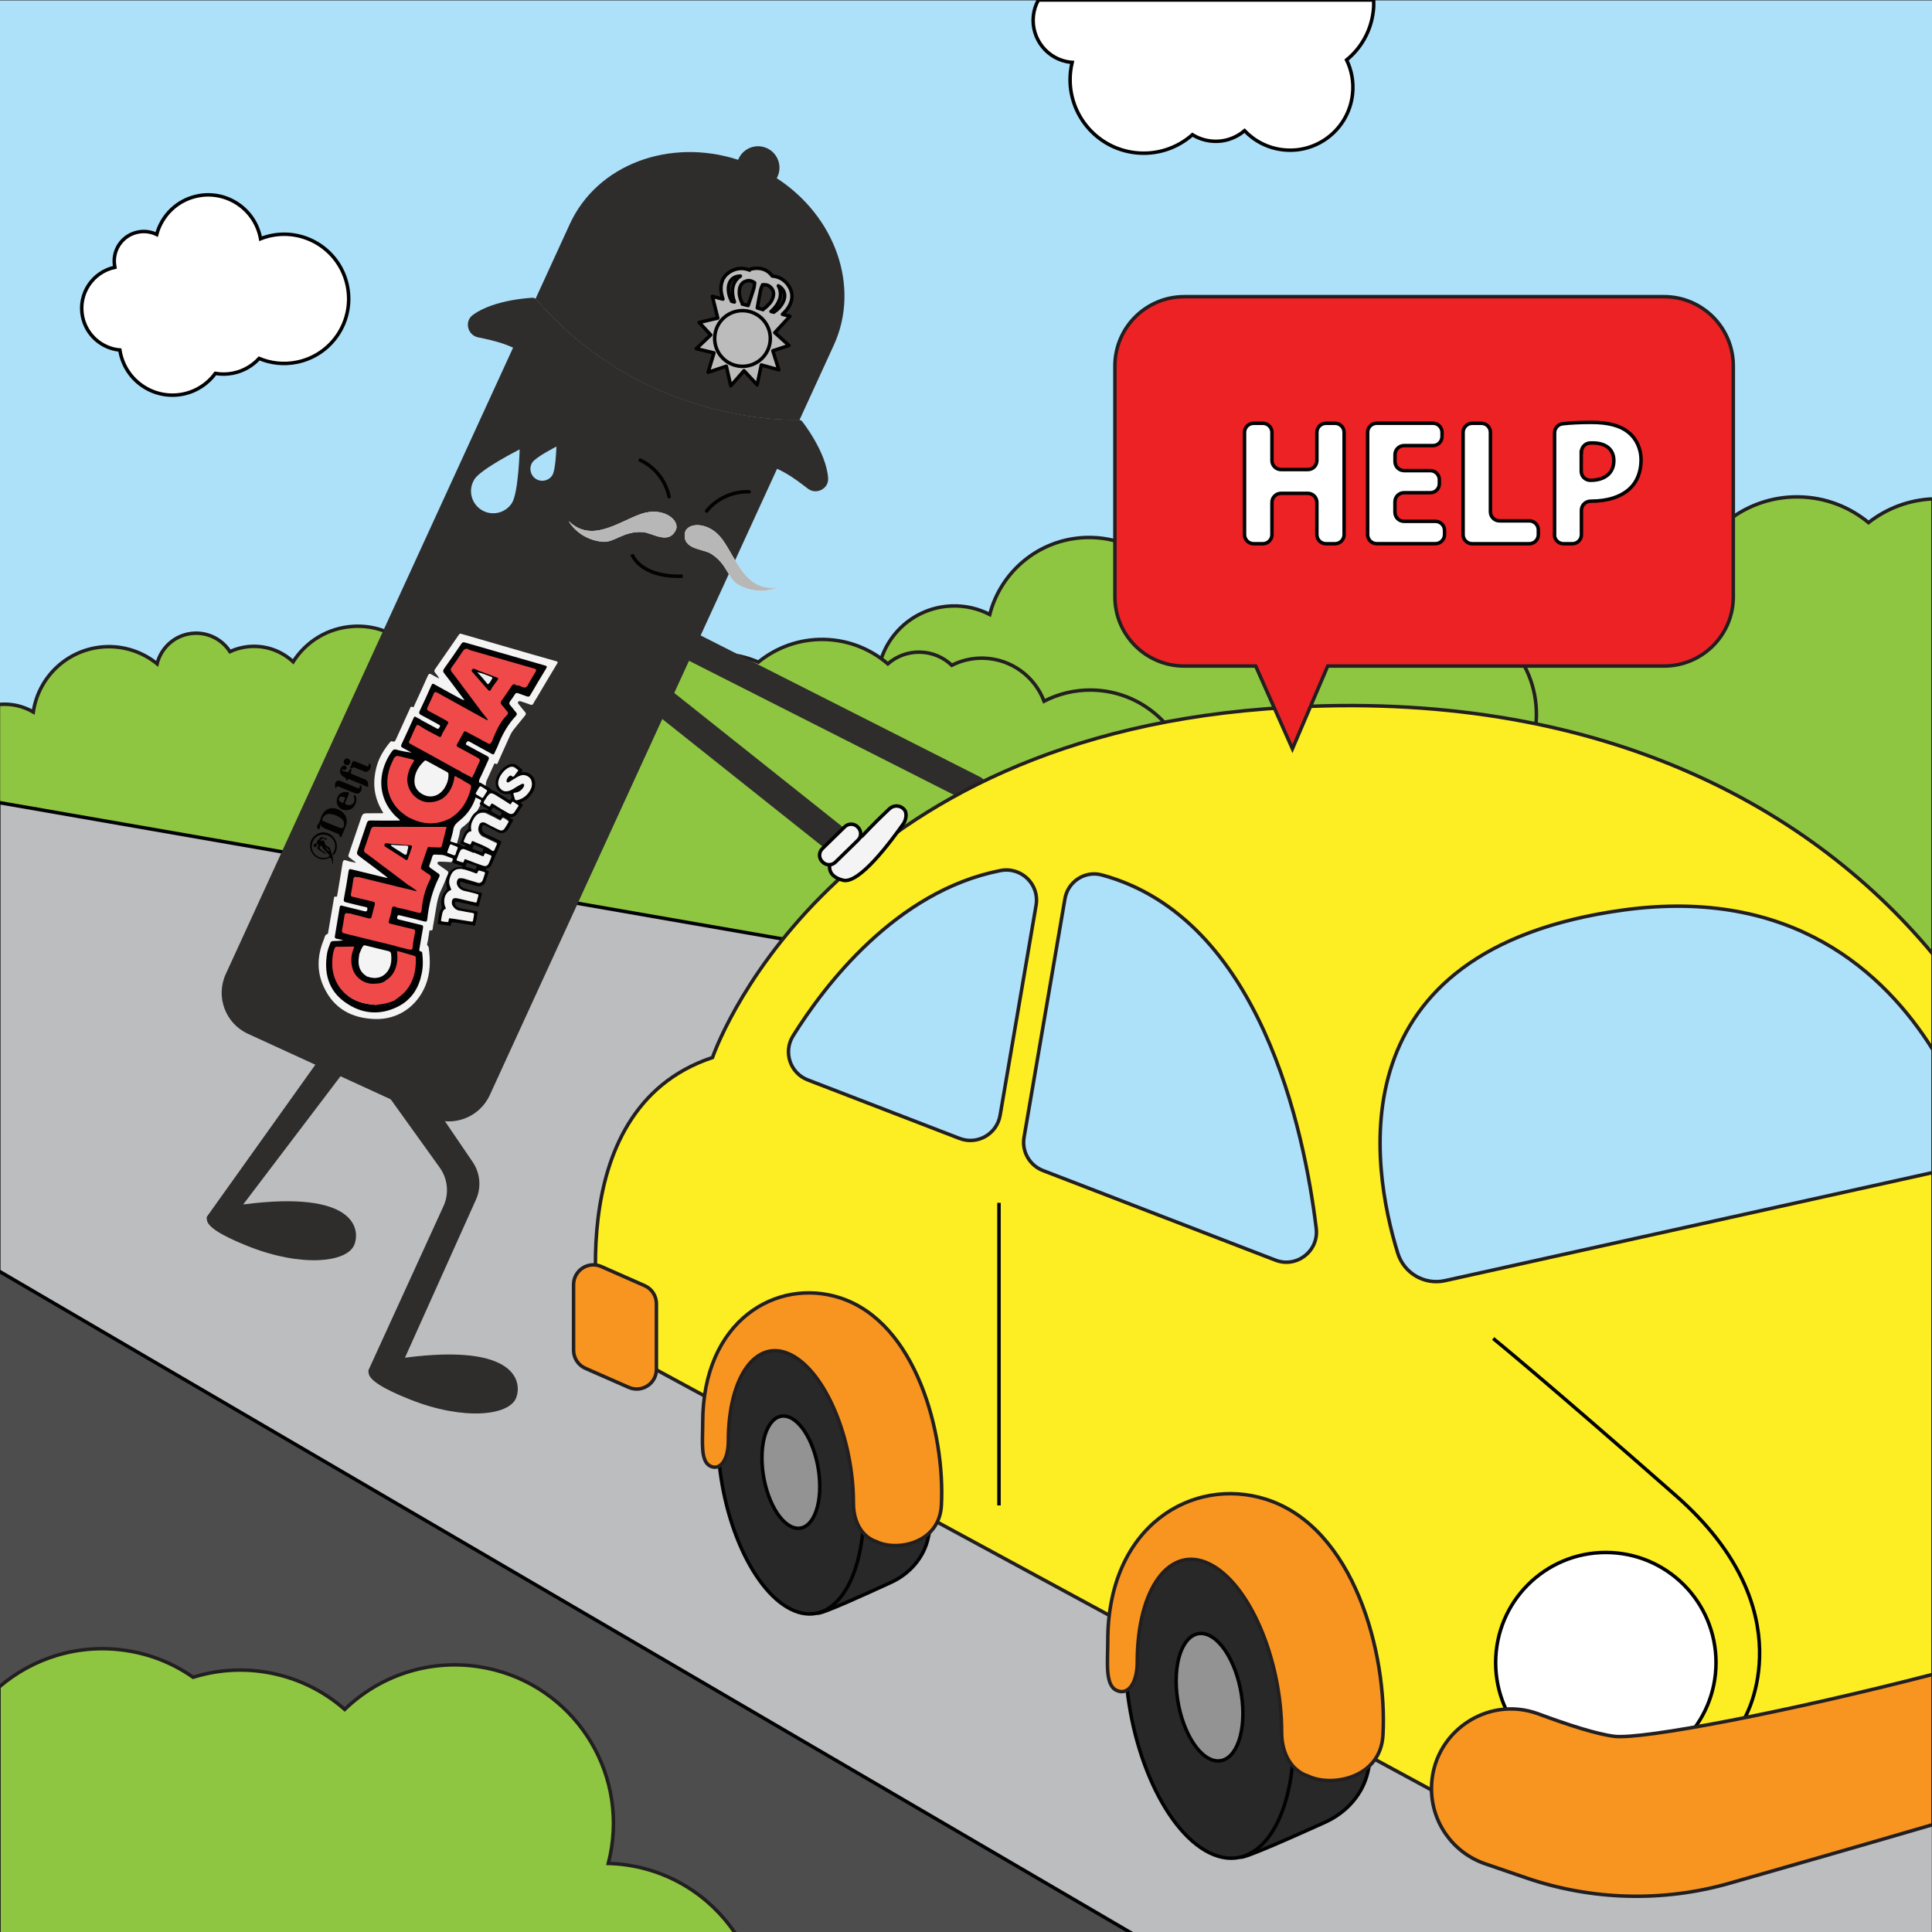 <?xml version="1.0" encoding="utf-8"?>
<!-- Generator: Adobe Illustrator 16.0.0, SVG Export Plug-In . SVG Version: 6.00 Build 0)  -->
<!DOCTYPE svg PUBLIC "-//W3C//DTD SVG 1.1//EN" "http://www.w3.org/Graphics/SVG/1.1/DTD/svg11.dtd">
<svg version="1.1" id="Layer_1" xmlns="http://www.w3.org/2000/svg" xmlns:xlink="http://www.w3.org/1999/xlink" x="0px" y="0px"
	 width="83px" height="83px" viewBox="0 0 83 83" enable-background="new 0 0 83 83" xml:space="preserve">
<rect x="0" y="0" width="83" height="83" fill="#333333" stroke="none"/>
<path fill="#4D4D4D" d="M-0.054,51.379h83.083v31.979H-0.054V51.379z"/>
<path fill="#ADE1FA" d="M-0.054,0.019h83.083v38.427H-0.054V0.019z"/>
<path fill="#8EC641" stroke="#231F20" stroke-width="0.15" stroke-miterlimit="10" d="M15.569,33.465
	c-0.139,0.009-0.275,0.008-0.41-0.001c0.018,0.108,0.03,0.218,0.037,0.33c0.111,1.81-1.266,3.368-3.076,3.479
	c-1.066,0.065-2.044-0.386-2.692-1.138c-0.488,0.354-1.079,0.58-1.725,0.62c-0.518,0.031-1.014-0.059-1.462-0.245
	c-0.422,0.24-0.904,0.391-1.421,0.422c-1.484,0.092-2.798-0.818-3.285-2.146c-0.346,0.225-0.752,0.367-1.193,0.395
	c-0.139,0.008-0.275,0.005-0.409-0.01v-4.904c0.035-0.003,0.07-0.007,0.106-0.009c0.505-0.031,0.984,0.093,1.391,0.329
	c0.22-1.505,1.469-2.702,3.048-2.8c0.855-0.052,1.654,0.228,2.271,0.729c0.176-0.715,0.799-1.264,1.572-1.311
	c0.646-0.04,1.232,0.281,1.559,0.79c0.27-0.125,0.567-0.203,0.882-0.223c0.703-0.043,1.354,0.213,1.832,0.658
	c0.545-0.859,1.479-1.454,2.573-1.521c1.81-0.111,3.368,1.266,3.479,3.076S17.379,33.354,15.569,33.465z"/>
<path fill="#8EC641" stroke="#231F20" stroke-width="0.15" stroke-miterlimit="10" d="M83.043,43.584
	c-0.45,0.127-0.925,0.191-1.416,0.184c-2.696-0.045-4.849-2.266-4.802-4.965c0.013-0.799,0.22-1.549,0.57-2.209
	c-0.516,0.176-1.064,0.268-1.641,0.258c-1.173-0.02-2.238-0.457-3.063-1.167c-0.407,0.357-0.944,0.569-1.529,0.56
	c-0.596-0.01-1.133-0.248-1.529-0.629c-0.445,0.226-0.951,0.35-1.486,0.34c-1.345-0.022-2.479-0.874-2.928-2.059
	c-0.685,0.354-1.464,0.547-2.287,0.532l0.162-9.646c1.354,0.022,2.568,0.603,3.43,1.516c0.844-1.492,2.453-2.489,4.287-2.458
	c0.696,0.012,1.356,0.172,1.951,0.448c0.744-1.757,2.497-2.977,4.522-2.942c1.139,0.02,2.176,0.432,2.989,1.104
	c0.771-0.603,1.728-0.976,2.769-1.019V43.584L83.043,43.584z"/>
<path fill="#8EC641" stroke="#231F20" stroke-width="0.15" stroke-miterlimit="10" d="M61.772,35.089
	c-1.469,0.058-2.795-0.612-3.641-1.686c-0.574,0.657-1.41,1.087-2.355,1.123c-0.422,0.017-0.828-0.048-1.207-0.178
	c-0.368,0.723-1.105,1.229-1.977,1.264c-1.037,0.04-1.941-0.609-2.271-1.539c-0.756,0.751-1.784,1.231-2.934,1.275
	c-2.121,0.082-3.949-1.349-4.445-3.329c-0.51,0.371-1.133,0.601-1.813,0.627c-1.826,0.07-3.363-1.353-3.434-3.179
	c-0.07-1.826,1.353-3.363,3.179-3.434c0.593-0.023,1.152,0.112,1.646,0.366c0.472-1.838,2.104-3.229,4.099-3.306
	c0.694-0.027,1.356,0.109,1.952,0.373c0.574-0.309,1.226-0.496,1.921-0.522c0.868-0.034,1.687,0.188,2.386,0.596
	c0.764-1.09,2.01-1.823,3.439-1.879c2.433-0.094,4.479,1.802,4.574,4.233c0.006,0.149,0.004,0.298-0.008,0.444
	c0.182-0.029,0.361-0.049,0.549-0.056c2.433-0.095,4.479,1.801,4.57,4.232C66.099,32.945,64.205,34.995,61.772,35.089z"/>
<path fill="#8EC641" stroke="#231F20" stroke-width="0.15" stroke-miterlimit="10" d="M51.17,34.052
	c-0.04,2.394-2.013,4.3-4.405,4.26c-1.217-0.021-2.308-0.541-3.08-1.361c-0.756,1.341-2.204,2.235-3.851,2.208
	c-0.626-0.011-1.219-0.154-1.753-0.403c-0.669,1.58-2.244,2.673-4.063,2.644c-1.022-0.018-1.954-0.389-2.685-0.992
	c-0.755,0.592-1.709,0.938-2.742,0.92c-2.393-0.041-4.3-2.012-4.26-4.406c0.027-1.613,0.933-3.004,2.253-3.729
	c-0.049-0.274-0.074-0.558-0.069-0.847c0.04-2.394,2.013-4.3,4.405-4.26c0.59,0.01,1.15,0.138,1.659,0.359
	c0.765-0.624,1.745-0.992,2.81-0.975c1.054,0.019,2.013,0.411,2.753,1.049c0.367-0.321,0.849-0.512,1.374-0.503
	c0.534,0.009,1.017,0.223,1.374,0.565c0.401-0.203,0.855-0.314,1.335-0.306c1.207,0.02,2.227,0.785,2.629,1.849
	c0.612-0.316,1.313-0.49,2.055-0.479C49.304,29.687,51.21,31.659,51.17,34.052z"/>
<path fill="#BBBDBF" stroke="#020202" stroke-width="0.15" stroke-miterlimit="10" d="M-0.054,34.477l83.122,14.472v34.443
	l-33.93-0.035L-0.054,54.602V34.477z"/>
<path fill="#2F2D2C" d="M41.772,34.503c-0.066-0.006-0.133-0.022-0.196-0.052l-12.058-6.105c-0.301-0.137-0.434-0.492-0.296-0.793
	c0.138-0.301,0.493-0.434,0.793-0.297l12.056,6.105c0.302,0.137,0.435,0.492,0.298,0.793C42.263,34.392,42.019,34.525,41.772,34.503
	z"/>
<path fill="#FCEE23" stroke="#231F20" stroke-width="0.15" stroke-miterlimit="10" d="M83.043,74.885l-13.901,4.164
	c-1.519,0.455-3.15,0.285-4.545-0.469L25.879,57.592c0,0-2.079-9.908,4.731-12.16c0,0,4.551-13.501,23.774-14.979
	c13.711-1.054,23.182,3.936,28.658,10.541L83.043,74.885L83.043,74.885z"/>
<path fill="#FFFFFF" stroke="#020202" stroke-width="0.15" stroke-miterlimit="10" d="M68.987,66.695
	c2.615,0,4.734,2.119,4.734,4.734c0,2.613-2.119,4.734-4.734,4.734c-2.614,0-4.733-2.121-4.733-4.734
	C64.254,68.814,66.373,66.695,68.987,66.695z"/>
<path fill="#282828" stroke="#020202" stroke-width="0.15" stroke-miterlimit="10" d="M58.763,76.131
	c-0.216,0.936-0.896,1.73-1.846,2.158c-1.238,0.559-3.475,1.563-3.617,1.492c-1.998-0.979-2.009-6.723-2.009-10.414
	s0.205-4.402,2.375-3.789c2.926,0.826,5.47,3.346,5.47,7.037C59.179,73.938,58.976,75.201,58.763,76.131z M40.197,62.984
	c0-3.252-2.206-5.473-4.744-6.199c-1.881-0.539-2.06,0.086-2.06,3.342c0,3.252,0.01,8.309,1.743,9.17
	c0.125,0.063,2.063-0.82,3.137-1.314c0.822-0.377,1.414-1.076,1.6-1.902C40.058,65.26,40.235,64.148,40.197,62.984z"/>
<path fill="#282828" stroke="#020202" stroke-width="0.15" stroke-miterlimit="10" d="M51.962,79.598
	c-1.998-0.979-3.618-4.764-3.618-8.457c0-3.691,1.62-5.891,3.618-4.912c1.998,0.977,3.618,4.764,3.618,8.455
	C55.58,78.377,53.96,80.576,51.962,79.598z M37.114,64.805c0-3.252-1.405-6.586-3.137-7.447c-1.733-0.861-3.138,1.076-3.138,4.326
	c0,3.252,1.405,6.588,3.138,7.449C35.709,69.994,37.114,68.057,37.114,64.805z"/>
<path fill="#F89520" stroke="#231F20" stroke-width="0.15" stroke-miterlimit="10" d="M56.207,76.305
	c-0.712-0.225-1.146-0.959-1.146-1.875c0-3.156-1.394-6.406-3.102-7.242c-1.708-0.838-3.102,1.051-3.102,4.207
	c0,0.918-0.399,1.463-0.896,1.221c-0.496-0.238-0.37-1.211-0.37-2.127c0-4.982,3.678-7.063,6.783-6.084
	c3.803,1.195,5.229,6.641,5.04,10.127C59.317,76.4,57.204,76.785,56.207,76.305z M40.443,64.67c0.163-3.072-1.076-7.865-4.372-8.92
	c-2.696-0.861-5.882,0.967-5.882,5.359c0,0.807-0.109,1.658,0.321,1.873c0.43,0.215,0.779-0.27,0.779-1.074
	c0-2.779,1.206-4.443,2.688-3.707c1.481,0.738,2.687,3.6,2.687,6.381c0,0.807,0.377,1.453,0.994,1.65
	C38.522,66.656,40.355,66.316,40.443,64.67z"/>
<path fill="none" stroke="#020202" stroke-width="0.15" stroke-miterlimit="10" d="M74.963,73.787c0,0,2.666-4.582-2.961-9.529
	c-5.629-4.949-7.854-6.756-7.854-6.756"/>
<path fill="#F89520" stroke="#231F20" stroke-width="0.15" stroke-miterlimit="10" d="M24.641,58.006v-2.818
	c0-0.613,0.63-1.023,1.191-0.777l1.862,0.822c0.308,0.135,0.506,0.439,0.506,0.775v2.82c0,0.613-0.63,1.021-1.191,0.773
	l-1.862-0.818C24.839,58.646,24.641,58.344,24.641,58.006z"/>
<path fill="#2F2D2C" d="M15.758,42.641c0.068-0.387,0.439-0.647,0.829-0.58c0.387,0.066,0.65,0.439,0.582,0.828l-6.721,8.855
	c4.825-0.629,5.037,1.066,4.774,1.73c-0.3,0.764-2.256,0.977-4.539,0.074c-1.242-0.492-1.751-0.855-1.791-1.125
	c-0.013-0.043-0.018-0.094-0.009-0.145L15.758,42.641z"/>
<path fill="#2F2D2C" d="M23.007,12.833L9.7,41.844c-0.447,0.971-0.02,2.125,0.955,2.57L18.47,48c0.974,0.445,2.126,0.02,2.572-0.955
	l13.307-29.009C34.349,18.035,27.764,18.391,23.007,12.833z"/>
<path fill="none" stroke="#020202" stroke-width="0.15" stroke-linecap="round" stroke-miterlimit="10" d="M30.357,21.954
	c0.185-0.227,0.417-0.421,0.691-0.566c0.362-0.191,0.752-0.274,1.134-0.261"/>
<path fill="none" stroke="#020202" stroke-width="0.15" stroke-linecap="round" stroke-miterlimit="10" d="M28.744,21.34
	c-0.06-0.286-0.176-0.565-0.353-0.82c-0.233-0.337-0.542-0.591-0.887-0.754"/>
<path fill="#2F2D2C" d="M33.368,7.654c0.012-0.021,0.024-0.044,0.035-0.066c0.212-0.463,0.009-1.009-0.453-1.221
	c-0.462-0.212-1.008-0.01-1.22,0.453c-0.007,0.015-0.012,0.03-0.018,0.045c-2.931-0.951-6.053,0.188-7.233,2.761
	c0,0-0.619,1.349-1.471,3.208c4.757,5.558,11.342,5.202,11.342,5.202l1.471-3.207C36.974,12.312,35.878,9.283,33.368,7.654z"/>
<path fill="#2F2D2C" d="M35.577,20.537c-0.084-1.151-1.135-2.459-1.135-2.459l-0.093-0.043c0,0-6.584,0.355-11.342-5.202
	l-0.093-0.043c0,0-1.676,0.057-2.604,0.743c-0.37,0.274-0.226,0.863,0.225,0.959c0.688,0.145,1.547,0.301,2.472,1.041
	c1.317,1.054,2.463,2.48,4.137,3.248s3.502,0.706,5.16,1.017c1.164,0.218,1.842,0.768,2.401,1.194
	C35.07,21.272,35.611,20.997,35.577,20.537z"/>
<path fill="none" stroke="#020202" stroke-width="0.15" stroke-miterlimit="10" d="M29.331,24.753
	c-1.841,0.066-2.181-0.936-2.181-0.936"/>
<path fill="#FFFFFF" d="M29.425,22.895c0.075-0.451,1.027-0.533,1.622,0.299c0.595,0.832,1.005,2.249,2.36,2.034
	c0,0-0.77,0.4-1.684-0.104c-0.457-0.252-0.466-0.898-1.185-1.341C30.19,23.57,29.307,23.609,29.425,22.895"/>
<path fill="#B7B7B8" d="M29.425,22.895c0.075-0.451,1.027-0.533,1.622,0.299c0.595,0.832,1.005,2.249,2.36,2.034
	c0,0-0.77,0.4-1.684-0.104c-0.457-0.252-0.466-0.898-1.185-1.341C30.19,23.57,29.307,23.609,29.425,22.895z"/>
<path fill="#FFFFFF" d="M29.032,22.771c0.198-0.412-0.533-1.027-1.499-0.689c-0.966,0.338-2.116,1.262-3.101,0.306
	c0,0,0.4,0.771,1.437,0.885c0.519,0.057,0.899-0.467,1.741-0.415C28.019,22.882,28.719,23.422,29.032,22.771"/>
<path fill="#B7B7B8" d="M29.032,22.771c0.198-0.412-0.533-1.027-1.499-0.689c-0.966,0.338-2.116,1.262-3.101,0.306
	c0,0,0.4,0.771,1.437,0.885c0.519,0.057,0.899-0.467,1.741-0.415C28.019,22.882,28.719,23.422,29.032,22.771z"/>
<path fill="#2F2D2C" d="M16.142,44.971L16.142,44.971c0.325-0.184,0.737-0.088,0.947,0.221l3.219,4.73
	c0.324,0.477,0.377,1.088,0.142,1.611l-3.053,6.795c4.825-0.631,5.037,1.064,4.774,1.73c-0.301,0.762-2.256,0.977-4.539,0.072
	c-1.242-0.49-1.751-0.855-1.792-1.125c-0.013-0.045-0.018-0.098-0.008-0.146l3.22-7.041c0.248-0.541,0.186-1.172-0.16-1.656
	l-2.978-4.15C15.666,45.666,15.772,45.182,16.142,44.971z"/>
<path fill="#ADE1FA" d="M21.994,21.608c-0.282,0.444-0.871,0.576-1.315,0.295c-0.445-0.282-0.577-0.871-0.295-1.315
	c0.282-0.444,1.941-1.282,1.941-1.282S22.275,21.163,21.994,21.608z"/>
<path fill="#ADE1FA" d="M23.727,20.418c-0.151,0.237-0.466,0.308-0.703,0.157c-0.238-0.15-0.309-0.466-0.158-0.703
	c0.15-0.238,1.038-0.687,1.038-0.687S23.878,20.18,23.727,20.418z"/>
<path fill="#2F2D2C" d="M36.762,37.501L23.176,26.693c-0.259-0.206-0.303-0.582-0.097-0.842c0.206-0.259,0.582-0.303,0.841-0.097
	l13.585,10.809C37.765,36.768,36.872,37.588,36.762,37.501z"/>
<path fill="#F4F4F4" stroke="#020202" stroke-width="0.15" stroke-miterlimit="10" d="M38.813,35.385
	c-0.539,0.762-1.897,2.603-2.592,2.431c-0.847-0.21-0.521-0.847-0.521-0.847l1.351-1.065l0,0c0.375-0.398,0.763-0.786,1.163-1.16
	c0.178-0.166,0.456-0.156,0.621,0.021C39,34.942,38.903,35.258,38.813,35.385z"/>
<path fill="#F4F4F4" stroke="#020202" stroke-width="0.15" stroke-miterlimit="10" d="M35.327,36.461l0.967-0.944
	c0.154-0.149,0.4-0.146,0.55,0.007l0.02,0.021c0.15,0.154,0.147,0.4-0.007,0.551l-0.967,0.943c-0.154,0.15-0.4,0.147-0.55-0.007
	l-0.02-0.021C35.17,36.858,35.173,36.612,35.327,36.461z"/>
<path fill="#ED2224" stroke="#231F20" stroke-width="0.15" stroke-miterlimit="10" d="M74.464,15.722v9.915
	c0,1.645-1.333,2.977-2.977,2.977H57.039l-1.515,3.554l-1.578-3.554h-3.071c-1.644,0-2.978-1.332-2.978-2.977v-9.915
	c0-1.644,1.334-2.977,2.978-2.977h20.612C73.131,12.745,74.464,14.078,74.464,15.722z"/>
<path fill="#FFFFFF" stroke="#020202" stroke-width="0.15" stroke-miterlimit="10" d="M11.663,10.117
	c1.503-0.3,2.964,0.677,3.263,2.18c0.299,1.504-0.677,2.965-2.18,3.264c-0.563,0.112-1.121,0.045-1.613-0.162
	c-0.287,0.314-0.673,0.543-1.123,0.633c-0.257,0.051-0.513,0.052-0.757,0.01c-0.326,0.444-0.813,0.773-1.397,0.89
	c-1.24,0.246-2.444-0.559-2.69-1.798c-0.006-0.032-0.012-0.064-0.017-0.097c-0.775-0.069-1.445-0.641-1.604-1.442
	c-0.193-0.969,0.43-1.909,1.392-2.113c-0.001-0.008-0.003-0.017-0.005-0.024c-0.136-0.686,0.309-1.353,0.995-1.488
	C6.21,9.913,6.49,9.956,6.731,10.074c0.217-0.817,0.88-1.482,1.765-1.658c1.24-0.247,2.444,0.559,2.69,1.798
	c0.003,0.015,0.005,0.028,0.008,0.043C11.343,10.197,11.5,10.15,11.663,10.117"/>
<path fill="#8EC641" stroke="#231F20" stroke-width="0.15" stroke-miterlimit="10" d="M-0.043,72.479
	c1.459-1.254,3.436-1.887,5.486-1.568c1.063,0.164,2.029,0.566,2.854,1.146c0.961-0.301,2.004-0.393,3.067-0.229
	c1.328,0.207,2.505,0.783,3.445,1.609c1.48-1.428,3.587-2.172,5.777-1.832c3.717,0.576,6.264,4.057,5.687,7.775
	c-0.036,0.229-0.083,0.453-0.139,0.674c0.28,0.008,0.563,0.031,0.847,0.076c2.081,0.32,3.795,1.555,4.8,3.229H-0.043V72.479z"/>
<path fill="#F89520" stroke="#231F20" stroke-width="0.15" stroke-miterlimit="10" d="M83.043,78.385
	c-3.146,0.92-6.315,1.828-8.758,2.525c-2.854,0.813-5.894,0.73-8.703-0.23l-1.774-0.609c-1.382-0.473-2.31-1.77-2.31-3.229
	c0-2.379,2.371-4.039,4.601-3.209c1.271,0.471,2.502,0.869,3.256,0.961c1.215,0.145,7.5-1.066,13.688-2.664V78.385L83.043,78.385z"
	/>
<path fill="#ADE1FA" stroke="#231F20" stroke-width="0.15" stroke-miterlimit="10" d="M41.224,48.908l-6.52-2.514
	c-0.757-0.289-1.065-1.199-0.636-1.889c1.342-2.154,4.412-6.219,8.908-7.104c0.896-0.176,1.688,0.591,1.535,1.488l-1.545,9.022
	C42.828,48.723,41.987,49.201,41.224,48.908z M43.994,48.859c-0.104,0.607,0.235,1.205,0.812,1.428l9.989,3.85
	c0.911,0.354,1.869-0.396,1.751-1.363c-0.509-4.189-2.393-13.325-9.195-15.181c-0.006-0.002-0.011-0.003-0.015-0.004
	c-0.726-0.197-1.46,0.284-1.586,1.024L43.994,48.859z M83.043,45.105c-2.085-3.331-6.065-7.003-13.3-6.01
	c-12.42,1.705-10.838,11.043-9.694,14.741c0.267,0.863,1.147,1.377,2.029,1.182l20.965-4.646V45.105L83.043,45.105z"/>
<path fill="#FFFFFF" stroke="#020202" stroke-width="0.15" stroke-miterlimit="10" d="M59.015,0
	c0.006,0.154,0.002,0.312-0.017,0.471c-0.097,0.859-0.526,1.599-1.147,2.104c0.215,0.442,0.313,0.949,0.254,1.475
	c-0.164,1.481-1.498,2.551-2.979,2.386c-0.659-0.072-1.234-0.377-1.659-0.821c-0.387,0.329-0.901,0.505-1.446,0.444
	c-0.291-0.032-0.561-0.128-0.793-0.272c-0.646,0.571-1.521,0.878-2.442,0.775c-1.735-0.192-2.986-1.755-2.795-3.49
	c0.017-0.134,0.038-0.264,0.069-0.392c-0.023-0.001-0.043-0.003-0.063-0.005c-0.994-0.11-1.71-1.005-1.602-1.999
	C44.421,0.431,44.498,0.203,44.61,0H59.015z"/>
<path fill="#939393" stroke="#020202" stroke-width="0.15" stroke-miterlimit="10" d="M51.962,75.559
	c-0.791-0.387-1.434-1.887-1.434-3.348s0.643-2.332,1.434-1.945c0.791,0.389,1.434,1.887,1.434,3.348
	C53.396,75.076,52.753,75.945,51.962,75.559z M35.218,63.863c0-1.287-0.556-2.604-1.242-2.949c-0.686-0.342-1.242,0.43-1.242,1.717
	c0,1.283,0.556,2.604,1.242,2.945C34.662,65.916,35.218,65.15,35.218,63.863z"/>
<path fill="#FFFFFF" stroke="#020202" stroke-width="0.15" stroke-miterlimit="10" d="M54.644,18.574v1.21
	c0,0.215,0.176,0.389,0.393,0.389h1.146c0.217,0,0.391-0.174,0.391-0.389v-1.21c0-0.215,0.175-0.389,0.39-0.389h0.39
	c0.215,0,0.39,0.174,0.39,0.389v4.395c0,0.216-0.175,0.39-0.39,0.39h-0.39c-0.215,0-0.39-0.174-0.39-0.39v-1.386
	c0-0.215-0.174-0.389-0.391-0.389h-1.146c-0.217,0-0.393,0.174-0.393,0.389v1.386c0,0.216-0.175,0.39-0.39,0.39h-0.396
	c-0.215,0-0.393-0.174-0.393-0.39v-4.395c0-0.215,0.178-0.389,0.393-0.389h0.396C54.469,18.186,54.644,18.36,54.644,18.574z
	 M61.836,20.781v-0.173c0-0.215-0.175-0.39-0.39-0.39h-1.125c-0.215,0-0.391-0.174-0.391-0.389v-0.296
	c0-0.215,0.176-0.39,0.391-0.39h1.24c0.215,0,0.39-0.174,0.39-0.39v-0.181c0-0.215-0.175-0.389-0.39-0.389h-2.416
	c-0.215,0-0.391,0.174-0.391,0.389v4.395c0,0.216,0.176,0.39,0.391,0.39h2.521c0.215,0,0.392-0.174,0.392-0.39v-0.181
	c0-0.215-0.177-0.389-0.392-0.389h-1.349c-0.215,0-0.389-0.175-0.389-0.39v-0.449c0-0.215,0.174-0.39,0.389-0.39h1.125
	C61.661,21.171,61.836,20.997,61.836,20.781z M62.856,18.574v4.395c0,0.216,0.174,0.39,0.39,0.39h2.452
	c0.216,0,0.39-0.174,0.39-0.39v-0.203c0-0.215-0.174-0.39-0.39-0.39H64.42c-0.215,0-0.39-0.174-0.39-0.39v-3.412
	c0-0.215-0.174-0.389-0.391-0.389h-0.396C63.03,18.186,62.856,18.36,62.856,18.574z M66.778,22.969c0,0.216,0.175,0.39,0.39,0.39
	h0.38c0.217,0,0.391-0.174,0.391-0.39v-1.048c0-0.216,0.178-0.39,0.395-0.39h0.006c0.689,0,1.282-0.168,1.684-0.545
	c0.308-0.291,0.477-0.721,0.477-1.228s-0.223-0.937-0.553-1.197c-0.346-0.276-0.859-0.415-1.582-0.415
	c-0.512,0-0.916,0.023-1.236,0.06c-0.195,0.022-0.344,0.189-0.344,0.387v4.376H66.778z M67.938,19.421
	c0-0.211,0.166-0.383,0.375-0.39c0.035-0.001,0.067-0.002,0.105-0.002c0.583,0,0.913,0.284,0.913,0.76
	c0,0.53-0.383,0.845-1.005,0.845h-0.006c-0.217,0-0.389-0.176-0.389-0.39v-0.823H67.938z"/>
<g>
	
		<path fill="#BCBCBC" stroke="#020202" stroke-width="0.15" stroke-linecap="round" stroke-linejoin="round" stroke-miterlimit="10" d="
		M33.203,15.07l0.693-0.229l-0.61-0.55l0.651-0.705l-0.322-0.083c0.15-0.136,0.322-0.338,0.384-0.585
		c0.051-0.197,0.024-0.391-0.082-0.58c-0.132-0.236-0.326-0.388-0.574-0.452c-0.055-0.013-0.11-0.021-0.164-0.027l0,0
		c-0.368-0.519-0.996-0.278-0.996-0.278l0.021,0.024c-0.042-0.016-0.085-0.032-0.13-0.043c-0.25-0.063-0.491-0.022-0.721,0.12
		c-0.184,0.117-0.306,0.276-0.352,0.48c-0.062,0.243-0.008,0.499,0.057,0.688l-0.456-0.117l0.234,0.931l-0.8,0.189l0.498,0.535
		l-0.621,0.592l0.759,0.18l-0.252,0.835l0.784-0.262l0.19,0.841l0.57-0.647l0.563,0.607l0.18-0.854l0.752,0.208L33.203,15.07z
		 M33.515,12.777c0.021-0.106,0.022-0.211-0.005-0.317c-0.002-0.008-0.006-0.023-0.01-0.033c-0.014-0.049-0.035-0.1-0.061-0.149
		c0.027,0.016,0.053,0.032,0.078,0.051c0.174,0.135,0.234,0.33,0.165,0.546c-0.007,0.024-0.018,0.048-0.029,0.074
		c-0.012,0.024-0.023,0.05-0.037,0.075c-0.026,0.049-0.061,0.097-0.1,0.144c-0.02,0.025-0.04,0.047-0.061,0.072
		c-0.057,0.058-0.122,0.11-0.192,0.157l-0.011,0.008l-0.006,0.008l-0.123-0.032c0.012-0.01,0.02-0.017,0.032-0.026
		c0.035-0.035,0.071-0.07,0.103-0.107c0.03-0.034,0.059-0.07,0.083-0.104c0.005-0.007,0.012-0.015,0.016-0.022
		c0.009-0.017,0.021-0.032,0.031-0.047c0.004-0.009,0.009-0.017,0.014-0.025c0.009-0.017,0.019-0.032,0.028-0.05
		c0.003-0.009,0.009-0.018,0.013-0.026c0.011-0.026,0.024-0.053,0.033-0.08C33.497,12.855,33.509,12.814,33.515,12.777z
		 M31.783,12.367v-0.003c0,0,0.004-0.012,0.004-0.015c0.001-0.004,0.002-0.009,0.003-0.012l0.005-0.009c0-0.002,0-0.004,0.002-0.008
		c0.002-0.005,0.004-0.012,0.01-0.019c0-0.004,0.002-0.009,0.005-0.014c0.003-0.005,0.007-0.014,0.01-0.019l0.007-0.014
		c0.003-0.002,0.006-0.006,0.006-0.012c0.001-0.002,0.007-0.014,0.007-0.014c0.002-0.004,0.004-0.007,0.009-0.013
		c0-0.001,0.002-0.004,0.005-0.005l0.001-0.002c0.002-0.003,0.006-0.009,0.011-0.013c0.001-0.003,0.002-0.005,0.007-0.009
		c0.002-0.004,0.005-0.007,0.011-0.011c0.003-0.002,0.006-0.007,0.01-0.01c0.002-0.002,0.007-0.006,0.011-0.01
		c0.002-0.003,0.007-0.005,0.01-0.007c0.002-0.004,0.007-0.007,0.012-0.011c0.004-0.002,0.007-0.005,0.013-0.008
		c0.001-0.003,0.007-0.005,0.012-0.01c0.003-0.002,0.007-0.003,0.014-0.006c0.004-0.002,0.009-0.004,0.014-0.008v-0.001
		c0.004-0.003,0.008-0.004,0.01-0.005c0.005-0.003,0.01-0.005,0.02-0.006c0,0,0.008-0.006,0.014-0.007
		c0.005,0,0.011-0.003,0.019-0.005c0,0,0.011-0.004,0.014-0.005c0.005-0.001,0.015-0.003,0.022-0.005l0.012-0.005
		c0.012-0.001,0.024-0.004,0.036-0.007c0.039-0.006,0.078-0.002,0.117,0.007c0.032,0.008,0.068,0.021,0.104,0.041
		c0.022,0.012,0.046,0.025,0.069,0.04c-0.003,0.042-0.007,0.082-0.012,0.121c-0.007,0.04-0.014,0.079-0.021,0.11
		c-0.035,0.131-0.16,0.499-0.247,0.749l-0.252-0.065c0-0.008-0.001-0.015-0.001-0.022l-0.001-0.012l-0.005-0.013
		c-0.017-0.034-0.035-0.074-0.05-0.113c-0.002-0.007-0.007-0.015-0.01-0.023l-0.004-0.019c-0.004-0.007-0.008-0.016-0.009-0.023
		l-0.006-0.018c-0.001-0.007-0.004-0.018-0.007-0.025v-0.003c-0.01-0.033-0.016-0.066-0.023-0.1v-0.013
		c-0.002-0.007-0.003-0.013-0.004-0.019l-0.002-0.021c0-0.006,0-0.013-0.001-0.023l-0.002-0.017c0-0.005,0-0.013,0-0.02
		c0.001-0.007,0-0.012,0-0.017c0-0.007-0.001-0.014,0-0.02c0.001-0.005,0-0.01,0.002-0.016c-0.001-0.006,0-0.013-0.001-0.021
		c0-0.005,0.001-0.011,0-0.017c0.002-0.004,0.001-0.012,0.003-0.019c0-0.006,0.001-0.012,0.003-0.016c0-0.006,0-0.011,0.001-0.018
		c0.001-0.004,0.002-0.01,0.003-0.018c0.001-0.005,0.003-0.009,0.003-0.014c0.001-0.005,0.002-0.011,0.004-0.018v-0.002
		c0.002-0.004,0.002-0.008,0.004-0.012C31.778,12.373,31.782,12.371,31.783,12.367z M31.428,12.934l-0.006-0.012
		c-0.143-0.281-0.171-0.585-0.07-0.795c0.069-0.145,0.194-0.235,0.362-0.259c0.033-0.006,0.063-0.007,0.095-0.008
		c-0.164,0.109-0.272,0.258-0.317,0.444c-0.06,0.238-0.003,0.491,0.059,0.67l-0.121-0.03L31.428,12.934z M32.534,13.228
		c0.046-0.263,0.113-0.643,0.145-0.774c0.009-0.033,0.02-0.069,0.034-0.107c0.014-0.038,0.029-0.075,0.049-0.112
		c0.036,0,0.071-0.002,0.105,0.001c0.03,0.001,0.056,0.006,0.08,0.012c0.044,0.012,0.078,0.027,0.109,0.05
		c0.01,0.008,0.02,0.017,0.03,0.023l0.007,0.01c0.007,0.005,0.013,0.011,0.019,0.016c0.001,0.001,0.01,0.01,0.01,0.01
		c0.006,0.005,0.01,0.011,0.015,0.015c0.003,0.001,0.005,0.005,0.007,0.005l0.001,0.004c0.003,0.003,0.009,0.009,0.012,0.015
		c0.003,0.003,0.004,0.005,0.008,0.011c0.003,0.004,0.006,0.01,0.01,0.014c0,0.004,0.004,0.009,0.007,0.011
		c0.001,0.005,0.005,0.011,0.007,0.016c0.002,0.004,0.004,0.008,0.006,0.012c0.002,0.005,0.005,0.01,0.006,0.015
		c0.003,0.004,0.002,0.009,0.007,0.013c0.002,0.004,0.002,0.009,0.004,0.013c0.002,0.004,0.003,0.01,0.004,0.014
		c0,0.004,0.003,0.009,0.005,0.018c-0.001,0.003,0.001,0.007,0.002,0.01c0,0.004,0.002,0.008,0.003,0.016
		c0,0,0.001,0.011,0.002,0.012c0,0.006,0,0.009,0.002,0.018c0,0,0,0.009,0.001,0.013c0.001,0.004,0,0.008,0,0.012v0.016
		c-0.001,0.007-0.001,0.015-0.001,0.021c0,0.005-0.001,0.011-0.001,0.017c-0.001,0.007-0.002,0.013-0.003,0.021
		c0,0.003,0,0.004-0.001,0.006l-0.002,0.011c-0.001,0.005-0.001,0.008-0.002,0.011c0,0.003-0.002,0.007-0.002,0.012l-0.001,0.008
		c-0.002,0.003-0.002,0.008-0.004,0.012c-0.001,0.003-0.002,0.008-0.004,0.012l-0.002,0.007c-0.001,0.002-0.001,0.007-0.003,0.012
		c0,0.004-0.003,0.01-0.006,0.015c0,0.005-0.003,0.011-0.004,0.016c-0.001,0.006-0.005,0.01-0.006,0.016
		c-0.001,0.005-0.002,0.01-0.006,0.015c-0.002,0.006-0.005,0.013-0.007,0.018c-0.002,0.006-0.005,0.009-0.008,0.015
		c-0.003,0.007-0.005,0.012-0.009,0.018c-0.002,0.003-0.004,0.01-0.007,0.016c-0.002,0.005-0.006,0.01-0.01,0.017
		c-0.002,0.003-0.004,0.007-0.009,0.014c-0.003,0.006-0.007,0.012-0.012,0.017c-0.002,0.003-0.012,0.018-0.012,0.018
		c-0.002,0.005-0.006,0.011-0.011,0.017l-0.013,0.017c-0.003,0.004-0.007,0.009-0.01,0.016l-0.014,0.013
		c-0.002,0.006-0.005,0.011-0.012,0.016h-0.002c-0.015,0.019-0.032,0.036-0.052,0.053l-0.002,0.004
		c-0.004,0.005-0.01,0.013-0.018,0.018l-0.014,0.014c-0.005,0.004-0.012,0.01-0.017,0.015l-0.014,0.014
		c-0.006,0.004-0.013,0.011-0.021,0.018c-0.03,0.027-0.063,0.052-0.099,0.074l-0.008,0.009l-0.008,0.01
		c-0.003,0.006-0.008,0.012-0.012,0.019L32.534,13.228L32.534,13.228z"/>
	
		<path fill="#BCBCBC" stroke="#020202" stroke-width="0.15" stroke-linecap="round" stroke-linejoin="round" stroke-miterlimit="10" d="
		M30.74,14.245c-0.163,0.64,0.222,1.291,0.861,1.455c0.638,0.165,1.291-0.221,1.453-0.859c0.001-0.001,0-0.002,0.001-0.004
		c0.166-0.639-0.221-1.29-0.859-1.454c-0.641-0.165-1.291,0.22-1.456,0.86C30.74,14.244,30.74,14.245,30.74,14.245"/>
</g>
<path fill="#F4F4F4" d="M15.286,37.049c-0.089-0.067-0.175-0.139-0.268-0.204c-0.048-0.033-0.065-0.064-0.044-0.123
	c0.176-0.51,0.346-1.019,0.521-1.53c0.089-0.257,0.094-0.255,0.369-0.253c0.189-0.001,0.379-0.001,0.57-0.002
	c0.007-0.001,0.017-0.008,0.033-0.012c-0.041-0.07-0.08-0.134-0.116-0.206c-0.298-0.557-0.339-1.139-0.182-1.75
	c0.104-0.405,0.314-0.752,0.576-1.07c0.035-0.043,0.061-0.067,0.116-0.048c0.082,0.034,0.116-0.012,0.146-0.081
	c0.198-0.442,0.398-0.879,0.601-1.323c0.022-0.049,0.029-0.117,0.12-0.074c0.06,0.027,0.062-0.043,0.077-0.077
	c0.192-0.419,0.386-0.836,0.574-1.262c0.041-0.095,0.081-0.106,0.166-0.056c0.101,0.062,0.206,0.115,0.324,0.177
	c-0.041-0.107-0.115-0.178-0.176-0.254c-0.037-0.052-0.044-0.093-0.008-0.145c0.344-0.495,0.688-0.991,1.032-1.491
	c0.034-0.05,0.072-0.047,0.118-0.03c0.684,0.198,1.365,0.396,2.046,0.593c0.67,0.194,1.339,0.39,2.01,0.577
	c0.075,0.021,0.085,0.032,0.044,0.104c-0.292,0.482-0.58,0.97-0.869,1.458c-0.045,0.078-0.099,0.149-0.136,0.231
	c-0.038,0.079-0.076,0.106-0.166,0.067c-0.125-0.052-0.257-0.089-0.384-0.132c-0.041-0.011-0.081-0.026-0.116,0.017
	c-0.039,0.047,0.002,0.079,0.026,0.109c0.087,0.109,0.171,0.221,0.262,0.325c0.053,0.06,0.053,0.101,0.004,0.158
	c-0.163,0.193-0.318,0.397-0.478,0.59c-0.072,0.088-0.13,0.188-0.176,0.29c-0.163,0.369-0.329,0.738-0.495,1.101
	c-0.022,0.055-0.033,0.136-0.128,0.082c-0.04-0.021-0.051,0.022-0.062,0.047c-0.104,0.229-0.211,0.46-0.314,0.692
	c-0.021,0.049-0.024,0.103-0.03,0.149c-0.094,0.753-0.396,1.389-1.015,1.857c-0.114,0.083-0.098,0.225-0.13,0.343
	c-0.103,0.353-0.197,0.709-0.288,1.067c-0.018,0.07-0.047,0.088-0.111,0.077c-0.145-0.011-0.288-0.018-0.432-0.019
	c-0.039,0.003-0.079-0.009-0.097,0.039c-0.019,0.054,0.012,0.076,0.05,0.101c0.116,0.08,0.226,0.166,0.343,0.24
	c0.068,0.042,0.082,0.087,0.046,0.166c-0.095,0.212-0.166,0.426-0.271,0.638c-0.2,0.396-0.225,0.827-0.305,1.249
	c-0.024,0.124-0.038,0.25-0.065,0.376c-0.012,0.062,0.019,0.165-0.118,0.142c-0.037,0-0.038,0.049-0.038,0.066
	c-0.028,0.172-0.048,0.346-0.089,0.513c-0.02,0.08,0.055,0.091,0.063,0.153c0.081,0.554,0.077,1.114-0.138,1.641
	c-0.373,0.91-1.202,1.471-2.176,1.436c-0.98-0.031-1.75-0.439-2.181-1.354c-0.324-0.679-0.295-1.375-0.008-2.062
	c0.037-0.092,0.039-0.206,0.161-0.241c0.029-0.01,0.023-0.059,0.029-0.094c0.08-0.472,0.16-0.942,0.242-1.42
	c0.008-0.055,0.003-0.111,0.092-0.082c0.054,0.004,0.046-0.051,0.055-0.089c0.075-0.443,0.155-0.901,0.223-1.346
	c0.016-0.107,0.038-0.169,0.17-0.122c0.123,0.048,0.256,0.064,0.388,0.094C15.278,37.066,15.282,37.056,15.286,37.049z"/>
<path fill="#020202" d="M14.685,33.065c0.035,0.094,0.125,0.059,0.185,0.087c0.09,0.048,0.118-0.006,0.142-0.077
	c0.012-0.031,0.031-0.05,0.067-0.036c0.04,0.018,0.031,0.049,0.018,0.071c-0.062,0.096-0.01,0.132,0.075,0.165
	c0.156,0.059,0.303,0.132,0.459,0.187c0.119,0.038,0.183,0.103,0.182,0.23c0,0.033,0.007,0.067,0.013,0.108
	c-0.061,0.005-0.106-0.026-0.155-0.046c-0.205-0.084-0.406-0.171-0.609-0.253c-0.044-0.016-0.093-0.065-0.137,0.013
	c-0.021,0.045-0.063,0.005-0.06-0.022c0.003-0.081-0.056-0.091-0.107-0.123c-0.154-0.088-0.192-0.249-0.101-0.399
	c0.025-0.04,0.058-0.07,0.108-0.082c0.043-0.008,0.081,0.004,0.109,0.047c0.024,0.031,0.026,0.07,0.001,0.106
	c-0.022,0.039-0.06,0.04-0.097,0.039C14.749,33.072,14.73,33.035,14.685,33.065z"/>
<path fill="#020202" d="M14.986,33.698c0.12,0.054,0.243,0.101,0.362,0.152c0.053,0.023,0.104,0.029,0.104-0.056
	c-0.002-0.022-0.002-0.055,0.033-0.054c0.029,0.001,0.042,0.025,0.048,0.052c0.021,0.092-0.002,0.178-0.065,0.246
	c-0.062,0.067-0.141,0.071-0.221,0.04c-0.22-0.087-0.437-0.184-0.658-0.269c-0.047-0.017-0.102-0.075-0.136,0.027
	c-0.015,0.04-0.056,0.004-0.058-0.031c-0.006-0.084-0.013-0.177,0.061-0.236c0.065-0.058,0.139-0.029,0.214-0.001
	C14.776,33.614,14.879,33.656,14.986,33.698C14.985,33.7,14.985,33.7,14.986,33.698z"/>
<path fill="#020202" d="M15.588,33.116c-0.133-0.052-0.266-0.104-0.399-0.157c-0.039-0.024-0.063-0.057-0.068-0.102
	c-0.014-0.114,0.058-0.167,0.162-0.126c0.125,0.053,0.25,0.102,0.372,0.158c0.06,0.021,0.129,0.04,0.117,0.125
	c-0.013,0.07-0.078,0.085-0.137,0.093C15.622,33.109,15.604,33.113,15.588,33.116z"/>
<path fill="#020202" d="M15.588,33.116c0.018-0.038,0.054-0.049,0.091-0.059c0.032-0.008,0.069-0.003,0.07-0.054
	c-0.003-0.048-0.029-0.075-0.071-0.091c-0.138-0.058-0.273-0.113-0.411-0.173c-0.032-0.011-0.065-0.037-0.092-0.002
	c-0.027,0.035-0.051,0.071-0.026,0.117c0.021,0.029,0.039,0.066,0.039,0.104c-0.024,0.014-0.047,0.037-0.072,0.048
	c-0.054,0.023-0.075,0-0.059-0.049c0.027-0.081,0.059-0.152,0.086-0.226c0.022-0.062,0.062-0.041,0.101-0.025
	c0.158,0.067,0.313,0.132,0.469,0.194c0.056,0.022,0.129,0.072,0.125-0.052c0-0.022,0.015-0.043,0.04-0.039
	c0.033,0,0.039,0.033,0.044,0.054c0.017,0.094-0.009,0.178-0.079,0.24C15.761,33.184,15.674,33.169,15.588,33.116z"/>
<path fill="#020202" d="M14.775,32.673c0.043-0.08,0.111-0.11,0.189-0.075c0.076,0.034,0.11,0.107,0.072,0.187
	c-0.035,0.078-0.106,0.104-0.179,0.074C14.775,32.826,14.746,32.76,14.775,32.673z"/>
<path fill="#020202" d="M18.079,41.982c-0.14,0.563-0.464,0.996-0.973,1.258c-0.804,0.406-1.596,0.318-2.31-0.203
	c-0.705-0.516-0.88-1.257-0.742-2.094c0.025-0.145,0.079-0.272,0.13-0.414c0.026-0.074,0.064-0.106,0.145-0.101
	c0.142-0.003,0.278-0.007,0.419-0.033c-0.096-0.024-0.192-0.053-0.291-0.066c-0.064-0.015-0.08-0.045-0.071-0.106
	c0.07-0.411,0.139-0.827,0.206-1.239c0.011-0.083,0.048-0.094,0.118-0.07c0.313,0.077,0.624,0.151,0.938,0.231
	c0.062,0.009,0.109,0.032,0.131-0.063c0.019-0.08-0.01-0.105-0.086-0.119c-0.273-0.056-0.541-0.13-0.814-0.195
	c-0.089-0.015-0.126-0.05-0.106-0.152c0.073-0.394,0.143-0.79,0.203-1.188c0.015-0.095,0.04-0.099,0.129-0.079
	c0.484,0.121,0.97,0.239,1.456,0.354c0.03,0.004,0.058,0.018,0.093,0c-0.386-0.295-0.769-0.583-1.155-0.87
	c-0.192-0.145-0.191-0.143-0.111-0.37c0.128-0.37,0.251-0.734,0.373-1.106c0.027-0.084,0.069-0.111,0.154-0.108
	c0.415,0.01,0.836,0.006,1.251,0.002c0.021-0.046-0.017-0.048-0.033-0.065c-0.695-0.578-0.929-1.454-0.618-2.302
	c0.082-0.223,0.192-0.432,0.336-0.622c0.047-0.057,0.09-0.082,0.17-0.059c0.213,0.059,0.433,0.101,0.66,0.13
	c-0.125-0.065-0.246-0.139-0.375-0.203c-0.075-0.04-0.093-0.074-0.056-0.155c0.177-0.375,0.349-0.754,0.52-1.132
	c0.027-0.061,0.056-0.077,0.109-0.033c0.075,0.051,0.173,0.073,0.238,0.139c-0.025,0.103-0.118,0.161-0.184,0.237
	c-0.12,0.204-0.177,0.44-0.295,0.642c-0.04,0.069,0.029,0.098,0.074,0.125c0.246,0.147,0.499,0.283,0.749,0.419
	c0.367,0.195,0.728,0.396,1.09,0.591c0.033,0.015,0.056,0.038,0.083,0.06c0.15,0.135,0.15,0.135,0.001,0.292
	c-0.029,0.025-0.079,0.031-0.076,0.082c-0.053,0.37-0.191,0.689-0.504,0.915c-0.113,0.08-0.232,0.153-0.38,0.155
	c-0.311-0.059-0.601-0.149-0.798-0.423c-0.217-0.296-0.241-0.623-0.134-0.966c0.034-0.111,0.086-0.218,0.136-0.329
	c0.024-0.052,0.034-0.102-0.025-0.128c-0.213-0.089-0.427-0.16-0.659-0.115c-0.185-0.02-0.252,0.106-0.314,0.248
	c-0.165,0.372-0.244,0.756-0.167,1.162c0.09,0.467,0.352,0.818,0.737,1.082c0.042,0.036,0.091,0.06,0.133,0.097
	c0.073,0.07,0.174,0.086,0.258,0.132c0.038,0.021,0.092,0.034,0.087,0.083c-0.009,0.06-0.062,0.061-0.109,0.068
	c-0.188,0.012-0.377,0.008-0.567,0.006c-0.318-0.012-0.635,0.014-0.952,0.007c-0.095-0.001-0.165,0.05-0.221,0.126
	c-0.056,0.041-0.101,0.086-0.123,0.153c-0.069,0.23-0.142,0.464-0.236,0.695c-0.059,0.141-0.044,0.184,0.084,0.279
	c0.571,0.428,1.14,0.862,1.712,1.29c0.046,0.036,0.102,0.063,0.106,0.137c-0.033,0.083-0.095,0.039-0.148,0.027
	c-0.572-0.129-1.142-0.266-1.706-0.418c-0.145-0.037-0.29-0.054-0.429,0.009c-0.085,0-0.118,0.057-0.131,0.129
	c-0.028,0.172-0.051,0.342-0.082,0.512c-0.021,0.1,0.008,0.149,0.104,0.163c0.243,0.062,0.484,0.121,0.726,0.184
	c0.165,0.046,0.194,0.078,0.161,0.245c-0.029,0.145-0.048,0.289-0.123,0.424c-0.056,0.044-0.12,0.034-0.182,0.02
	c-0.135-0.034-0.273-0.051-0.404-0.099c-0.157-0.053-0.311-0.052-0.466,0.008c-0.078-0.005-0.101,0.041-0.114,0.114
	c-0.032,0.172-0.067,0.34-0.088,0.516c-0.017,0.136-0.006,0.151,0.128,0.181c0.702,0.177,1.407,0.337,2.106,0.516
	c0.067,0.013,0.133,0.03,0.194,0.061c0.137,0.092,0.12,0.166-0.058,0.266c-0.029,0.053-0.011,0.104-0.009,0.152
	c0.012,0.356-0.065,0.685-0.325,0.951c-0.051,0.052-0.102,0.103-0.174,0.123c-0.229,0.044-0.456,0.067-0.684-0.007
	c-0.095-0.03-0.187-0.07-0.193-0.193c0.062-0.02,0.118,0.012,0.174,0.028c0.4,0.084,0.691-0.082,0.823-0.468
	c0.046-0.139,0.053-0.276,0.04-0.426c-0.01-0.088-0.054-0.146-0.143-0.167c-0.298-0.068-0.591-0.146-0.887-0.219
	c-0.085-0.013-0.127,0.018-0.165,0.084c-0.04,0.074-0.053,0.164-0.115,0.224c-0.074,0.009-0.053-0.043-0.044-0.082
	c0.009-0.063,0.013-0.133,0.003-0.201c-0.014-0.093-0.068-0.143-0.162-0.139c-0.16,0.02-0.32,0.025-0.481,0.025
	c-0.105-0.005-0.185,0.069-0.277,0.11c-0.061,0.016-0.091,0.063-0.107,0.118c-0.243,0.787,0.039,1.751,0.899,2.134
	c0.281,0.125,0.572,0.17,0.87,0.197c0.501,0.096,0.933-0.047,1.313-0.361c0.229-0.193,0.421-0.404,0.523-0.691
	C18.01,42.047,18.026,41.998,18.079,41.982z"/>
<path fill="#020202" d="M17.921,31.137c0.083-0.043,0.117-0.141,0.195-0.192c0.218,0.115,0.435,0.233,0.651,0.351
	c0.072,0.041,0.084-0.01,0.114-0.049c0.039-0.053,0.028-0.089-0.03-0.117c-0.249-0.134-0.496-0.278-0.747-0.405
	c-0.089-0.047-0.122-0.083-0.071-0.19c0.175-0.361,0.339-0.728,0.5-1.092c0.04-0.093,0.079-0.077,0.141-0.037
	c0.369,0.209,0.742,0.406,1.111,0.611c0.051,0.029,0.101,0.051,0.168,0.057c-0.115-0.146-0.226-0.302-0.339-0.451
	c-0.174-0.23-0.344-0.46-0.523-0.687c-0.062-0.077-0.071-0.128-0.009-0.216c0.253-0.349,0.497-0.707,0.738-1.063
	c0.042-0.061,0.078-0.078,0.153-0.055c1.146,0.331,2.291,0.661,3.439,0.988c0.08,0.024,0.101,0.045,0.052,0.127
	c-0.231,0.379-0.457,0.76-0.682,1.146c-0.037,0.065-0.075,0.082-0.149,0.053c-0.121-0.049-0.252-0.083-0.373-0.133
	c-0.073-0.028-0.107-0.006-0.144,0.052c-0.061,0.096-0.125,0.193-0.193,0.281c-0.059,0.073-0.054,0.133,0.01,0.198
	c0.083,0.089,0.15,0.193,0.233,0.284c0.045,0.054,0.055,0.095,0.003,0.153c-0.356,0.374-0.598,0.816-0.783,1.292
	c-0.039,0.104-0.099,0.199-0.137,0.301c-0.031,0.076-0.061,0.08-0.128,0.042c-0.313-0.176-0.633-0.344-0.944-0.521
	c-0.077-0.043-0.104-0.019-0.145,0.047c-0.048,0.083,0.019,0.094,0.062,0.116c0.277,0.152,0.553,0.308,0.835,0.453
	c0.083,0.047,0.092,0.086,0.052,0.169c-0.129,0.273-0.243,0.552-0.377,0.817c-0.051,0.099,0.004,0.2-0.054,0.29
	c-0.12-0.064-0.209-0.168-0.305-0.265c-0.031-0.029-0.015-0.07,0.005-0.105c0.021-0.056,0.037-0.108,0.09-0.138
	c0.104,0.025,0.16-0.013,0.206-0.111c0.068-0.139,0.106-0.292,0.183-0.431c0.045-0.085-0.004-0.148-0.078-0.188
	c-0.209-0.118-0.417-0.238-0.629-0.349c-0.212-0.112-0.246-0.227-0.127-0.432c0.034-0.057,0.065-0.118,0.094-0.178
	c0.025-0.057,0.064-0.1,0.134-0.096c0.255,0.105,0.49,0.254,0.735,0.385c0.077,0.042,0.156,0.091,0.241,0.012
	c0.128-0.004,0.198-0.071,0.25-0.188c0.053-0.113,0.117-0.218,0.156-0.333c0.082-0.231,0.209-0.432,0.378-0.609
	c0.091-0.1,0.093-0.149,0.014-0.259c-0.023-0.028-0.048-0.056-0.07-0.084c-0.167-0.225-0.171-0.288-0.005-0.503
	c0.112-0.147,0.189-0.326,0.336-0.445c0.076-0.038,0.144-0.003,0.211,0.028c0.095,0.048,0.187,0.059,0.28,0
	c0.113,0.001,0.182-0.065,0.231-0.152c0.074-0.13,0.155-0.258,0.229-0.395c0.083-0.15,0.061-0.193-0.103-0.242
	c-0.438-0.136-0.884-0.246-1.323-0.382c-0.439-0.135-0.886-0.243-1.323-0.382c-0.076-0.024-0.149-0.023-0.219,0.014
	c-0.142-0.006-0.214,0.081-0.286,0.186c-0.126,0.187-0.25,0.372-0.385,0.552c-0.068,0.088-0.064,0.16,0.004,0.248
	c0.391,0.516,0.779,1.034,1.169,1.548c0.029,0.038,0.058,0.076,0.077,0.116c0.01,0.029,0.018,0.06-0.028,0.069
	c-0.136-0.019-0.259-0.082-0.375-0.145c-0.4-0.22-0.798-0.443-1.198-0.66c-0.107-0.059-0.203-0.068-0.314-0.03
	c-0.089-0.02-0.137,0.024-0.17,0.106c-0.056,0.147-0.121,0.292-0.2,0.437c-0.063,0.11-0.049,0.138,0.06,0.204
	c0.193,0.112,0.392,0.212,0.587,0.32c0.057,0.033,0.112,0.061,0.157,0.107c0.038,0.032,0.063,0.078,0.04,0.121
	c-0.077,0.157-0.14,0.327-0.269,0.452c-0.053,0.028-0.095-0.002-0.145-0.019c-0.185-0.074-0.35-0.184-0.523-0.284
	c-0.099-0.058-0.19-0.083-0.295-0.03C17.992,31.213,17.94,31.199,17.921,31.137z"/>
<path fill="#020202" d="M20.279,33.408c-0.051,0.055,0.003,0.08,0.038,0.107c0.09,0.064,0.172,0.141,0.237,0.234
	c0.004,0.082-0.006,0.165-0.042,0.241c-0.172,0.578-0.496,1.023-1.048,1.289c-0.067,0.029-0.095,0.064-0.037,0.13
	c0.049,0.06,0.04,0.135,0.052,0.204c-0.028,0.201-0.101,0.391-0.146,0.589c-0.035,0.143-0.08,0.286-0.112,0.43
	c-0.018,0.076-0.051,0.109-0.138,0.103c-0.126-0.015-0.254-0.011-0.379-0.021c-0.072-0.008-0.11,0.012-0.131,0.081
	c-0.035,0.126-0.078,0.25-0.126,0.376c-0.024,0.058,0.008,0.092,0.052,0.123c0.11,0.067,0.211,0.157,0.322,0.224
	c0.076,0.047,0.079,0.096,0.044,0.164c-0.292,0.575-0.441,1.18-0.509,1.811c-0.013,0.099-0.043,0.114-0.139,0.09
	c-0.334-0.091-0.672-0.17-1.011-0.251c-0.057-0.013-0.116-0.047-0.14,0.056c-0.023,0.102,0.033,0.108,0.104,0.123
	c0.304,0.072,0.607,0.151,0.911,0.222c0.101,0.015,0.106,0.062,0.09,0.147c-0.053,0.286-0.097,0.572-0.149,0.866
	c-0.011,0.063-0.022,0.115,0.063,0.132c0.044,0,0.052,0.039,0.055,0.075c0.042,0.354,0.04,0.698-0.067,1.04
	c-0.118,0.362-0.35,0.644-0.643,0.872c-0.279,0.225-0.603,0.326-0.95,0.355c-0.112,0.014-0.224-0.027-0.333-0.041
	c0.025-0.059,0.082-0.041,0.13-0.051c0.234-0.016,0.454-0.082,0.672-0.172c0.678-0.271,0.993-0.798,1.061-1.505
	c0.003-0.066,0.012-0.148,0.012-0.226c-0.001-0.11-0.053-0.18-0.156-0.206c-0.131-0.029-0.258-0.078-0.389-0.109
	c-0.079-0.021-0.137,0.012-0.206,0.027c-0.078-0.006-0.159,0.002-0.215-0.07c0.017-0.015,0.034-0.013,0.056-0.01
	c0.069,0.011,0.097-0.03,0.116-0.084c0.02-0.06-0.044-0.07-0.077-0.088c0.035-0.054,0.078-0.034,0.116-0.024
	c0.101,0.021,0.199,0.034,0.296,0.063c0.052,0.015,0.096,0.015,0.141-0.021c0.142-0.038,0.201-0.135,0.211-0.274
	c0.007-0.108,0.028-0.229,0.045-0.338c0.018-0.103-0.02-0.161-0.121-0.188c-0.225-0.072-0.457-0.122-0.686-0.173
	c-0.077-0.016-0.146-0.039-0.207-0.091c-0.049-0.041-0.078-0.094-0.067-0.153c0.034-0.136,0.048-0.272,0.089-0.41
	c0.013-0.044,0.036-0.084,0.083-0.103c0.055-0.022,0.109-0.001,0.161,0.01c0.244,0.052,0.482,0.12,0.725,0.177
	c0.058,0.014,0.106,0.023,0.153-0.025c0.128-0.02,0.179-0.105,0.191-0.226c0.018-0.151,0.056-0.306,0.076-0.447
	c0.028-0.166,0.067-0.323,0.162-0.461c0.011-0.017,0.01-0.02,0.019-0.032c0.146-0.285,0.134-0.331-0.12-0.53
	c-0.167-0.124-0.189-0.192-0.129-0.394c0.064-0.221,0.138-0.433,0.252-0.638c0.061-0.055,0.136-0.034,0.207-0.031
	c0.076,0.006,0.154,0.016,0.218-0.039c0.09-0.03,0.158-0.07,0.187-0.172c0.047-0.161,0.082-0.325,0.13-0.485
	c0.031-0.104,0-0.137-0.102-0.138c-0.624,0.008-1.25,0.005-1.876,0.006c-0.364,0.006-0.721-0.005-1.088-0.001
	c-0.055,0-0.121,0.018-0.161-0.045c0.03-0.106,0.133-0.15,0.219-0.146c0.476-0.007,0.95,0.001,1.426,0.001
	c0.067,0.001,0.136-0.001,0.213-0.036c-0.111-0.095-0.262-0.086-0.357-0.184c0.091-0.03,0.166,0.025,0.242,0.057
	c0.414,0.19,0.835,0.192,1.262,0.059c0.1-0.034,0.184-0.104,0.292-0.121c0.167-0.019,0.29-0.113,0.407-0.216
	c0.309-0.271,0.5-0.614,0.604-1.005c0.03-0.116,0.001-0.197-0.103-0.264c-0.093-0.055-0.188-0.109-0.28-0.174
	c-0.09-0.066-0.18-0.082-0.28-0.027c-0.072,0.003-0.119-0.046-0.172-0.081c-0.004-0.08,0.043-0.028,0.069-0.026
	c0.083-0.055,0.152-0.157,0.275-0.089c-0.009-0.026-0.01-0.055,0.031-0.057C20.044,33.227,20.18,33.286,20.279,33.408z"/>
<path fill="#020202" d="M19.478,35.612c-0.055-0.082-0.051-0.192-0.141-0.262c-0.04-0.029,0.009-0.065,0.045-0.08
	c0.277-0.1,0.484-0.292,0.684-0.5c0.136-0.138,0.2-0.318,0.304-0.476c0.061-0.09,0.092-0.204,0.139-0.306
	c-0.108,0.517-0.356,0.947-0.774,1.272C19.613,35.356,19.51,35.452,19.478,35.612z"/>
<path fill="#020202" d="M13.816,35.055c-0.06,0.135-0.071,0.279-0.179,0.396c-0.043,0.047,0.004,0.104,0.014,0.157
	c0.002,0.023,0.019,0.027,0.039,0.016c0.047-0.026,0.064-0.067,0.065-0.116c0.004-0.037,0.014-0.071,0.021-0.105
	c0.021,0.122,0.107,0.16,0.203,0.199c0.17,0.064,0.336,0.137,0.505,0.205c0.05,0.023,0.107,0.032,0.106,0.112
	c0.003,0.024,0.014,0.055,0.047,0.048c0.035-0.01,0.034-0.035,0.042-0.053c0.059-0.139,0.125-0.289,0.182-0.438
	c0.11-0.294-0.034-0.582-0.349-0.712C14.216,34.644,13.94,34.765,13.816,35.055z M14.663,35.163c0.06,0.048,0.105,0.108,0.114,0.189
	c0.023,0.215-0.05,0.268-0.237,0.188c-0.089-0.036-0.181-0.071-0.271-0.11c-0.121-0.051-0.242-0.101-0.363-0.151
	c-0.065-0.014-0.073-0.05-0.048-0.111c0.055-0.137,0.178-0.221,0.342-0.199C14.372,34.992,14.527,35.058,14.663,35.163z"/>
<path fill="#020202" d="M13.583,35.854c-0.227,0.149-0.318,0.435-0.224,0.694c0.09,0.242,0.348,0.401,0.602,0.367
	c0.085-0.011,0.205-0.087,0.244-0.053c0.059,0.048,0.061,0.167,0.094,0.285c0.048-0.274-0.056-0.492-0.124-0.712
	c-0.01-0.025-0.049-0.041-0.083-0.062c-0.05-0.042-0.125-0.061-0.137-0.134c-0.02-0.146-0.063-0.17-0.188-0.1
	c0.058-0.136,0.058-0.136,0.198-0.08c0.063,0.027,0.104,0.044,0.063-0.048c-0.026,0.006-0.05,0.004-0.073-0.005
	c-0.073-0.015-0.142-0.101-0.211,0.004c-0.04,0.062-0.135,0.097-0.137,0.192c0,0.052-0.04,0.048-0.069,0.046
	c-0.049,0.009-0.075,0.037-0.061,0.086c0.006,0.028,0.026,0.08,0.053,0.052c0.024-0.019,0.104,0.005,0.076-0.075
	c-0.006-0.02-0.021-0.042,0.015-0.048c0.012-0.002,0.025,0,0.035,0.009c0.017,0.021,0.037,0.049,0.016,0.069
	c-0.094,0.095-0.003,0.144,0.052,0.188c0.081,0.054,0.167,0.106,0.267,0.166c0-0.07-0.042-0.087-0.081-0.104
	c-0.064-0.037-0.117-0.084-0.165-0.138c-0.036-0.043-0.013-0.079,0.022-0.108c0.047-0.039,0.056,0.014,0.07,0.043
	c0.076,0.109,0.172,0.205,0.27,0.303c0.08,0.069,0.053,0.099-0.034,0.137c-0.206,0.074-0.439,0.015-0.573-0.161
	c-0.138-0.173-0.144-0.416-0.014-0.601c0.131-0.191,0.336-0.248,0.571-0.182l0,0c0.301,0.109,0.427,0.427,0.279,0.712
	c-0.013,0.021-0.038,0.054-0.044,0.074s0.001,0.046,0.015,0.061c0.019,0.023,0.035-0.011,0.047-0.025
	c0.015-0.017,0.039-0.054,0.05-0.072c0.124-0.222,0.077-0.52-0.111-0.702C14.104,35.732,13.803,35.704,13.583,35.854z
	 M13.981,36.383c0.107,0.052,0.142,0.131,0.18,0.205C14.084,36.551,14.04,36.482,13.981,36.383z"/>
<path fill="#020202" d="M15.207,34.252c0.034,0.084,0.026,0.166-0.022,0.243c-0.057,0.089-0.215,0.127-0.318,0.061
	c-0.102-0.058,0.005-0.122,0.012-0.182c0.002-0.025,0.02-0.049,0.027-0.071c0.024-0.059,0.05-0.125,0.078-0.189
	c0.018-0.04,0.008-0.064-0.035-0.077c-0.125-0.041-0.285-0.002-0.375,0.098c-0.14,0.15-0.146,0.376-0.02,0.537
	c0.14,0.154,0.38,0.178,0.555,0.069c0.166-0.109,0.251-0.364,0.177-0.533c-0.012-0.024-0.016-0.061-0.058-0.046
	C15.181,34.195,15.195,34.222,15.207,34.252z M14.673,34.476c-0.075-0.041-0.143-0.095-0.104-0.184
	c0.039-0.09,0.124-0.072,0.201-0.05c0.114,0.034,0.015,0.098,0.017,0.152C14.752,34.423,14.773,34.529,14.673,34.476z"/>
<path fill="#F04949" d="M18.98,36.343c-0.018,0.058-0.056,0.072-0.116,0.064c-0.096-0.004-0.192-0.006-0.289-0.008
	c-0.167,0.022-0.214,0.141-0.252,0.283c-0.045,0.16-0.094,0.325-0.161,0.479c-0.042,0.099-0.021,0.163,0.066,0.224
	c0.076,0.053,0.156,0.105,0.229,0.163c0.074,0.053,0.104,0.124,0.061,0.212c-0.197,0.407-0.316,0.841-0.369,1.296
	c-0.004,0.032-0.021,0.061-0.046,0.094c-0.017,0.079-0.062,0.081-0.127,0.062c-0.307-0.074-0.608-0.165-0.916-0.22
	c-0.176,0.02-0.176,0.02-0.223,0.194c-0.026,0.11-0.057,0.224-0.082,0.333c-0.022,0.089,0.004,0.133,0.097,0.155
	c0.283,0.065,0.565,0.138,0.852,0.203c0.154,0.042,0.178,0.067,0.153,0.222c-0.029,0.172-0.056,0.346-0.087,0.517
	c-0.009,0.044-0.02,0.084-0.046,0.117c-0.023,0.063-0.064,0.079-0.13,0.062c-0.144-0.039-0.294-0.064-0.44-0.105
	c-0.37-0.114-0.745-0.191-1.119-0.283c-0.41-0.102-0.82-0.205-1.231-0.305c-0.115-0.025-0.125-0.075-0.106-0.172
	c0.038-0.188,0.068-0.372,0.096-0.566c0.012-0.105,0.047-0.162,0.166-0.121c0.277,0.005,0.535,0.109,0.801,0.164
	c0.09,0.017,0.16,0.019,0.215-0.065c0.039-0.155,0.078-0.315,0.124-0.474c0.024-0.086-0.007-0.116-0.091-0.136
	c-0.285-0.065-0.566-0.139-0.851-0.204c-0.08-0.014-0.093-0.049-0.081-0.118c0.039-0.21,0.075-0.417,0.102-0.625
	c0.013-0.108,0.061-0.134,0.155-0.103c0.145-0.009,0.276,0.043,0.411,0.07c0.675,0.163,1.35,0.326,2.034,0.493
	c-0.059-0.053-0.137-0.084-0.162-0.164c-0.427-0.327-0.853-0.647-1.282-0.967c-0.205-0.156-0.41-0.313-0.62-0.462
	c-0.079-0.053-0.091-0.107-0.061-0.188c0.098-0.281,0.196-0.561,0.286-0.843c0.021-0.061,0.06-0.091,0.124-0.104
	c0.391,0.018,0.777,0.005,1.166,0.005c0.611,0.006,1.224-0.001,1.835,0.003c0.042-0.001,0.085,0.008,0.126,0.012
	c0.023,0.032,0.021,0.073,0.012,0.113c-0.05,0.207-0.104,0.417-0.165,0.621C19.026,36.281,19,36.311,18.98,36.343z"/>
<path fill="#F04949" d="M20.279,33.408c-0.134-0.072-0.271-0.143-0.406-0.214c-0.104-0.002-0.155-0.109-0.247-0.136
	c-0.311-0.17-0.62-0.346-0.928-0.517c-0.354-0.197-0.71-0.39-1.068-0.583c-0.042-0.028-0.085-0.048-0.055-0.107
	c0.129-0.237,0.201-0.492,0.343-0.717c0.046,0.021,0.093,0.044,0.138,0.061c0.167,0.024,0.287,0.136,0.433,0.202
	c0.093,0.044,0.184,0.09,0.267,0.144c0.086,0.058,0.164,0.058,0.24-0.016c0.084-0.149,0.172-0.299,0.255-0.451
	c0.032-0.056-0.01-0.081-0.053-0.104c-0.259-0.141-0.516-0.289-0.776-0.423c-0.077-0.043-0.092-0.081-0.055-0.159
	c0.096-0.2,0.188-0.399,0.271-0.596c0.051-0.123,0.116-0.029,0.173-0.022c0.102-0.007,0.175,0.061,0.254,0.101
	c0.583,0.319,1.167,0.641,1.751,0.958c0.006,0.005,0.017,0.006,0.023,0.001c-0.035-0.074-0.12-0.122-0.122-0.217
	c-0.298-0.4-0.599-0.802-0.899-1.204c-0.137-0.184-0.272-0.366-0.413-0.547c-0.053-0.068-0.054-0.117-0.003-0.188
	c0.162-0.225,0.322-0.452,0.473-0.688c0.061-0.093,0.125-0.137,0.235-0.101c0.173-0.012,0.331,0.065,0.49,0.113
	c0.761,0.215,1.527,0.436,2.287,0.656c0.199,0.057,0.214,0.095,0.114,0.272c-0.085,0.146-0.173,0.29-0.261,0.435
	c-0.024,0.038-0.047,0.081-0.095,0.101c-0.047,0.089-0.112,0.09-0.199,0.052c-0.089-0.04-0.18-0.08-0.278-0.089
	c-0.109,0-0.171,0.062-0.229,0.148c-0.111,0.165-0.219,0.333-0.337,0.493c-0.062,0.083-0.058,0.152,0.01,0.228
	c0.072,0.078,0.14,0.154,0.2,0.246c0.048,0.065,0.045,0.127-0.005,0.188c-0.022,0.026-0.042,0.051-0.065,0.079
	c-0.187,0.212-0.339,0.445-0.43,0.716c-0.042,0.125-0.109,0.237-0.193,0.339c-0.042,0.119-0.108,0.109-0.201,0.051
	c-0.27-0.151-0.541-0.292-0.812-0.438c-0.106-0.028-0.177,0.013-0.225,0.112c-0.05,0.099-0.106,0.204-0.16,0.299
	c-0.068,0.127-0.064,0.147,0.062,0.22c0.224,0.128,0.451,0.25,0.679,0.371c0.19,0.101,0.208,0.136,0.125,0.337
	c-0.04,0.098-0.079,0.197-0.121,0.292c-0.027,0.058-0.049,0.117-0.11,0.147C20.331,33.31,20.306,33.358,20.279,33.408z"/>
<path fill="#F04949" d="M16.948,42.979c-0.253,0.117-0.522,0.168-0.796,0.189c-0.262-0.014-0.521-0.045-0.768-0.148
	c-0.716-0.291-1.128-0.906-1.111-1.68c0.003-0.192,0.024-0.373,0.085-0.561c0.023-0.081,0.064-0.11,0.138-0.112
	c0.209-0.06,0.424-0.032,0.637-0.042c0.044-0.001,0.085,0.011,0.089,0.066c-0.003,0.115-0.055,0.228-0.072,0.348
	c-0.052,0.369,0,0.716,0.304,0.968c0.201,0.166,0.442,0.241,0.707,0.217c0.157-0.01,0.298-0.072,0.443-0.125
	c0.281-0.178,0.41-0.461,0.458-0.784c0.02-0.15,0.004-0.302-0.003-0.456c0.076,0.015,0.148,0.033,0.225,0.051
	c0.19-0.012,0.36,0.074,0.537,0.125c0.064,0.017,0.078,0.087,0.079,0.147c0.019,0.654-0.158,1.226-0.689,1.64
	C17.128,42.891,17.03,42.924,16.948,42.979z"/>
<path fill="#F04949" d="M19.354,35.147c-0.575,0.306-1.146,0.291-1.722,0.004c-0.021-0.011-0.047-0.02-0.07-0.027
	c-0.218-0.143-0.424-0.293-0.581-0.505c-0.374-0.501-0.424-1.051-0.234-1.637c0.04-0.12,0.099-0.232,0.148-0.347
	c0.052-0.125,0.132-0.192,0.273-0.142c0.148-0.023,0.282,0.04,0.419,0.072c0.267,0.066,0.264,0.066,0.134,0.304
	c-0.1,0.182-0.168,0.37-0.184,0.577c-0.041,0.529,0.318,0.879,0.795,0.97c0.115,0.024,0.235,0.028,0.354,0.02
	c0.314-0.063,0.525-0.26,0.672-0.528c0.091-0.169,0.15-0.359,0.17-0.554c0.076-0.028,0.11,0.06,0.172,0.066
	c0.205,0.053,0.374,0.172,0.541,0.296c0.044,0.034,0.04,0.092,0.026,0.147c-0.116,0.46-0.31,0.876-0.691,1.176
	C19.51,35.083,19.434,35.117,19.354,35.147z"/>
<path fill="#F4F4F4" d="M19.188,33.678c-0.215,0.521-0.703,0.685-1.114,0.395c-0.183-0.131-0.275-0.313-0.269-0.533
	c0.008-0.35,0.181-0.618,0.427-0.849c0.037-0.034,0.069-0.017,0.102,0c0.293,0.16,0.587,0.32,0.88,0.481
	c0.047,0.023,0.051,0.061,0.053,0.103C19.272,33.42,19.239,33.564,19.188,33.678z"/>
<path fill="#F4F4F4" d="M15.438,40.979c0.044-0.095,0.082-0.216,0.143-0.309c0.029-0.048,0.051-0.066,0.112-0.054
	c0.33,0.085,0.662,0.166,0.995,0.244c0.074,0.019,0.106,0.051,0.114,0.129c0.022,0.192,0.015,0.388-0.059,0.569
	c-0.153,0.379-0.527,0.543-0.915,0.406c-0.029-0.014-0.061-0.024-0.093-0.037c-0.159-0.023-0.23-0.146-0.288-0.274
	c-0.1-0.204-0.092-0.42-0.042-0.641C15.41,40.997,15.422,40.987,15.438,40.979z"/>
<path fill="#020202" d="M18.688,34.431c-0.648,0.196-1.303-0.42-1.175-1.108c0.04-0.207,0.115-0.405,0.243-0.578
	c0.064-0.084,0.03-0.1-0.045-0.121c-0.182-0.042-0.362-0.089-0.541-0.133c0.071-0.079,0.163-0.047,0.239-0.031
	c0.149,0.035,0.306,0.043,0.45,0.115c0.088,0.043,0.106,0.084,0.061,0.174c-0.128,0.257-0.235,0.521-0.194,0.825
	c0.064,0.44,0.33,0.688,0.705,0.799C18.514,34.398,18.603,34.412,18.688,34.431z"/>
<path fill="#020202" d="M15.438,40.979c-0.01,0.08-0.026,0.167-0.032,0.25c-0.018,0.291,0.069,0.537,0.328,0.699
	c0.146,0.192,0.354,0.207,0.567,0.207c0.102-0.006,0.204-0.028,0.302-0.035c-0.124,0.105-0.262,0.152-0.423,0.156
	c-0.626-0.018-0.929-0.515-0.938-1.012c-0.002-0.14,0.015-0.285,0.048-0.412c0.018-0.061,0.038-0.143-0.078-0.14
	c-0.029-0.043-0.075-0.029-0.115-0.025c-0.206,0.005-0.404,0.004-0.606,0.009c0.121-0.103,0.255-0.134,0.409-0.124
	c0.111,0.01,0.227-0.013,0.336-0.016c0.151-0.008,0.189,0.03,0.211,0.184C15.472,40.803,15.435,40.888,15.438,40.979z"/>
<path fill="#020202" d="M17.612,38.058c0.096,0.066,0.19,0.137,0.286,0.205c-0.004,0.008-0.008,0.017-0.011,0.025
	c-0.169-0.047-0.342-0.083-0.513-0.124c-0.655-0.164-1.313-0.321-1.972-0.481c-0.024-0.004-0.046-0.021-0.071-0.027
	c0.163-0.132,0.334-0.05,0.494-0.011c0.533,0.136,1.065,0.281,1.605,0.391C17.488,38.052,17.542,38.133,17.612,38.058z"/>
<path fill="#020202" d="M15.972,39.331c-0.004,0.109-0.039,0.148-0.158,0.118c-0.285-0.081-0.57-0.147-0.857-0.221
	c0.24-0.149,0.458,0.02,0.685,0.044C15.751,39.289,15.853,39.361,15.972,39.331z"/>
<path fill="#020202" d="M19.627,33.061c0.089,0.032,0.17,0.08,0.246,0.138c0.014,0.016,0.024,0.031,0.038,0.053
	c-0.097-0.009-0.199-0.031-0.255,0.083c-0.002,0.005-0.036-0.006-0.055-0.008c0.008-0.02,0.012-0.049,0.026-0.057
	C19.745,33.197,19.753,33.13,19.627,33.061z"/>
<path fill="#020202" d="M22.649,29.472c0.118-0.201,0.229-0.405,0.353-0.602c0.062-0.097,0.035-0.124-0.063-0.151
	c-0.899-0.255-1.797-0.515-2.693-0.773c-0.044-0.012-0.086-0.033-0.13-0.047c0.134-0.132,0.273-0.031,0.401,0.007
	c0.315,0.092,0.635,0.179,0.956,0.265c0.179,0.051,0.356,0.099,0.531,0.16c0.358,0.119,0.728,0.196,1.089,0.309
	c0.113,0.035,0.151,0.089,0.099,0.194c-0.103,0.211-0.218,0.417-0.358,0.607C22.78,29.51,22.719,29.494,22.649,29.472z"/>
<path fill="#020202" d="M21.124,31.868c0.169-0.406,0.327-0.819,0.646-1.136c0.063-0.064,0.071-0.115,0.008-0.185
	c-0.08-0.082-0.14-0.181-0.22-0.26c-0.062-0.066-0.061-0.12-0.01-0.19c0.146-0.202,0.289-0.407,0.423-0.617
	c0.059-0.09,0.12-0.107,0.205-0.047c-0.126,0.188-0.248,0.376-0.383,0.555c-0.078,0.101-0.057,0.188,0.005,0.28
	c0.049,0.07,0.102,0.134,0.158,0.196c0.066,0.085,0.075,0.17-0.01,0.256c-0.156,0.16-0.296,0.33-0.366,0.55
	c-0.057,0.182-0.158,0.342-0.242,0.517C21.291,31.883,21.217,31.904,21.124,31.868z"/>
<path fill="#020202" d="M20.36,33.26c0.075-0.17,0.142-0.342,0.226-0.509c0.057-0.108,0.018-0.151-0.076-0.203
	c-0.277-0.145-0.547-0.304-0.825-0.445c-0.08-0.042-0.081-0.081-0.041-0.149c0.076-0.135,0.155-0.275,0.228-0.41
	c0.082-0.159,0.081-0.16,0.24-0.063c-0.028,0.011-0.06,0.014-0.07,0.045c-0.033,0.099-0.095,0.188-0.144,0.283
	c-0.068,0.136-0.039,0.228,0.101,0.304c0.233,0.127,0.468,0.248,0.7,0.377c0.082,0.046,0.136,0.132,0.086,0.211
	c-0.106,0.16-0.138,0.351-0.232,0.514C20.498,33.314,20.461,33.329,20.36,33.26z"/>
<path fill="#020202" d="M20.725,30.623c0.076,0.095,0.151,0.191,0.228,0.285c-0.007,0.013-0.018,0.024-0.023,0.036
	c-0.704-0.388-1.407-0.778-2.112-1.168c0.102-0.068,0.187-0.05,0.299,0.007c0.322,0.158,0.622,0.354,0.939,0.514
	C20.278,30.411,20.487,30.544,20.725,30.623z"/>
<path fill="#020202" d="M18.997,31.533c-0.064,0.152-0.066,0.158-0.201,0.081c-0.245-0.136-0.502-0.253-0.738-0.41
	c0.073-0.088,0.14-0.083,0.241-0.028C18.526,31.299,18.74,31.457,18.997,31.533z"/>
<path fill="#020202" d="M18.107,39.139c0.039-0.46,0.143-0.914,0.363-1.341c0.059-0.115,0.052-0.182-0.067-0.252
	c-0.093-0.047-0.172-0.122-0.262-0.179c-0.056-0.038-0.07-0.072-0.047-0.139c0.075-0.215,0.148-0.451,0.228-0.669
	c0.074-0.199,0.024-0.189,0.252-0.158c-0.099,0.221-0.19,0.45-0.259,0.693c-0.031,0.111-0.012,0.205,0.098,0.27
	c0.004,0.002,0.008,0.004,0.012,0.004c0.312,0.197,0.339,0.333,0.137,0.638c-0.087,0.127-0.124,0.275-0.152,0.417
	c-0.04,0.183-0.074,0.356-0.09,0.534C18.296,39.102,18.232,39.151,18.107,39.139z"/>
<path fill="#020202" d="M16.948,42.979c0.183-0.137,0.375-0.266,0.52-0.453c0.32-0.407,0.412-0.874,0.395-1.376
	c-0.003-0.068-0.038-0.084-0.094-0.095c-0.162-0.047-0.324-0.094-0.487-0.141c0.131-0.138,0.261-0.006,0.391,0.005
	c0.044-0.007,0.079,0.031,0.121,0.039c0.24,0.042,0.28,0.118,0.269,0.357c-0.013,0.302-0.065,0.593-0.204,0.861
	C17.657,42.563,17.371,42.848,16.948,42.979z"/>
<path fill="#020202" d="M17.725,40.716c0.013-0.228,0.067-0.451,0.104-0.664c0.014-0.083,0.003-0.121-0.089-0.137
	c-0.318-0.066-0.634-0.156-0.949-0.227c-0.075-0.015-0.11-0.042-0.083-0.131c0.045-0.159,0.095-0.324,0.119-0.49
	c0.021-0.146,0.086-0.141,0.189-0.102c0.016,0.009,0.031,0.016,0.046,0.022c-0.082,0.072-0.063,0.179-0.085,0.256
	c-0.021,0.061-0.017,0.109-0.026,0.147c-0.045,0.174,0,0.248,0.177,0.28c0.265,0.05,0.523,0.115,0.778,0.196
	c0.086,0.021,0.118,0.079,0.106,0.158c-0.024,0.19-0.046,0.372-0.079,0.563C17.907,40.7,17.798,40.683,17.725,40.716z"/>
<path fill="#020202" d="M19.354,35.147c0.478-0.3,0.744-0.744,0.875-1.282c0.019-0.083,0.016-0.134-0.072-0.182
	c-0.156-0.081-0.304-0.181-0.454-0.27c0.084-0.084,0.164-0.078,0.258-0.008c0.104,0.079,0.22,0.144,0.333,0.205
	c0.115,0.056,0.15,0.155,0.118,0.267c-0.097,0.342-0.234,0.667-0.491,0.925C19.759,34.959,19.605,35.131,19.354,35.147z"/>
<path fill="#020202" d="M18.98,36.343c0.069-0.275,0.14-0.555,0.207-0.828c0.021-0.038,0.053-0.059,0.095-0.035
	c0.043,0.027,0.055,0.069,0.056,0.118c0.004,0.131-0.074,0.241-0.093,0.367c-0.01,0.077-0.032,0.152-0.059,0.229
	C19.148,36.296,19.088,36.349,18.98,36.343z"/>
<path fill="#020202" d="M17.552,36.794c-0.01,0.032-0.018,0.063-0.029,0.099c-0.019,0.061-0.048,0.072-0.101,0.038
	c-0.29-0.188-0.582-0.373-0.875-0.56c-0.031-0.022-0.046-0.047-0.03-0.087c0.015-0.04,0.037-0.066,0.082-0.059
	c0.056,0.006,0.109,0.014,0.165,0.02c0.028-0.006,0.046,0.012,0.057,0.04c0.125,0.121,0.288,0.189,0.429,0.289
	c0.044,0.038,0.098,0.067,0.144,0.105C17.439,36.724,17.526,36.724,17.552,36.794z"/>
<path fill="#020202" d="M16.802,36.292c-0.003-0.024-0.024-0.03-0.043-0.038c0.291,0.007,0.584,0.041,0.873,0.063
	c0.062,0.003,0.084,0.025,0.058,0.093c-0.052,0.132-0.07,0.264-0.142,0.394c-0.054-0.038-0.136-0.029-0.175-0.095
	c0.014-0.017,0.043-0.033,0.053-0.048c0.041-0.073,0.079-0.165,0.047-0.238c-0.024-0.071-0.114-0.038-0.171-0.049
	c-0.12-0.017-0.245-0.004-0.367-0.018C16.892,36.334,16.838,36.341,16.802,36.292z"/>
<path fill="#020202" d="M21.155,29.513c-0.111,0.215-0.111,0.215-0.27,0.036c-0.19-0.215-0.38-0.431-0.565-0.648
	c-0.032-0.036-0.083-0.067-0.043-0.129c0.041-0.067,0.095-0.04,0.146-0.021c0.054,0.021,0.105,0.048,0.16,0.071
	c0.02,0.041-0.048,0.034-0.035,0.069c0.161,0.142,0.286,0.315,0.427,0.472C21.048,29.4,21.124,29.429,21.155,29.513z"/>
<path fill="#020202" d="M20.504,28.885c-0.03-0.019-0.048-0.04,0.003-0.048c0.027-0.007,0.056,0.018,0.079-0.015
	c0.253,0.096,0.509,0.188,0.766,0.285c0.064,0.022,0.06,0.057,0.027,0.104c-0.071,0.1-0.147,0.201-0.222,0.301
	c-0.067-0.038-0.123-0.096-0.202-0.115c0.022-0.057,0.06-0.101,0.09-0.151c0.062-0.098,0.051-0.123-0.051-0.173
	C20.838,28.994,20.655,28.974,20.504,28.885z"/>
<path fill="#020202" d="M15.218,40.686c0.022-0.014,0.013-0.075,0.064-0.057c0.044,0.025,0.065,0.065,0.063,0.118
	c-0.007,0.108-0.053,0.218-0.059,0.333c-0.024,0.393,0.063,0.74,0.401,0.98c0.146,0.104,0.314,0.171,0.497,0.191
	c-0.464,0.082-0.926-0.213-1.048-0.671C15.054,41.274,15.09,40.974,15.218,40.686z"/>
<path fill="#F0EFF0" d="M16.802,36.292c0.215,0.02,0.435,0.029,0.655,0.038c0.069,0.005,0.098,0.021,0.076,0.101
	c-0.018,0.065-0.038,0.144-0.051,0.222c-0.012,0.065-0.052,0.082-0.107,0.054c-0.168-0.104-0.336-0.211-0.502-0.32
	C16.845,36.353,16.793,36.351,16.802,36.292z"/>
<path fill="#EBECEC" d="M20.504,28.885c0.216,0.026,0.412,0.125,0.611,0.197c0.032,0.014,0.053,0.033,0.029,0.068
	c-0.058,0.088-0.087,0.193-0.189,0.248C20.813,29.219,20.667,29.042,20.504,28.885z"/>
<path fill="#020202" d="M19.293,36.131c0.15,0.047,0.303,0.092,0.452,0.141c0.042,0.014,0.08,0.044,0.118,0.067
	c0.009,0.004,0.012,0.026,0.025,0.015c0.043,0.003,0.084,0.011,0.136-0.002c-0.02-0.013-0.04-0.032-0.062-0.039
	c-0.053-0.025-0.105-0.047-0.157-0.065c-0.03-0.011-0.037-0.027-0.024-0.056c0.056-0.12,0.109-0.241,0.157-0.36
	c0.036-0.084,0.083-0.156,0.16-0.204c0.032-0.021,0.037-0.054,0.035-0.086c-0.003-0.139,0.032-0.271,0.096-0.391
	c0.066-0.129,0.154-0.235,0.275-0.305c0.113-0.068,0.241-0.088,0.376-0.06c0.039,0.007,0.078,0.017,0.117,0.027
	c-0.047-0.095-0.147-0.11-0.224-0.159c-0.045-0.033-0.091-0.061-0.14-0.087c-0.025-0.017-0.031-0.034-0.014-0.064
	c0.011-0.017,0.023-0.036,0.035-0.055c0.025-0.04,0.019-0.072-0.024-0.094c-0.068-0.037-0.143-0.063-0.209-0.1
	c-0.057-0.034-0.107-0.077-0.164-0.114c0.084-0.144,0.164-0.28,0.247-0.422c0.014-0.019,0.028-0.047,0.042-0.067
	c0.024-0.036,0.065-0.042,0.103-0.02c0.099,0.06,0.198,0.119,0.3,0.176c0.044,0.029,0.101,0.05,0.133,0.09
	c0.067,0.082,0.172,0.077,0.25,0.13c0.121,0.083,0.25,0.155,0.376,0.234c0.049,0.033,0.1,0.063,0.15,0.097
	c0.032,0.023,0.054,0.012,0.081-0.021c0.066-0.078,0.02-0.146-0.005-0.216c0-0.012-0.036-0.019-0.054-0.015
	c-0.077,0.013-0.155,0.017-0.235-0.002c-0.144-0.029-0.308-0.184-0.339-0.334c-0.048-0.229,0.037-0.416,0.161-0.598
	c0.06-0.089,0.132-0.163,0.22-0.228c0.127-0.097,0.268-0.162,0.437-0.111c0.014,0.002,0.033,0.008,0.043,0.018
	c0.09,0.068,0.18,0.136,0.271,0.206c0.007,0.006,0.008,0.023,0.005,0.038c-0.004,0.013-0.012,0.024-0.019,0.038
	c-0.012,0.027-0.013,0.046,0.028,0.04c0.14-0.015,0.264,0.027,0.367,0.114c0.097,0.08,0.158,0.19,0.17,0.318
	c0.021,0.217-0.061,0.396-0.188,0.559c-0.098,0.128-0.222,0.223-0.374,0.289c-0.02,0.008-0.036,0.021-0.066,0.039
	c0.024,0.022,0.043,0.035,0.063,0.044c0.042,0.03,0.046,0.05,0.017,0.093c-0.054,0.077-0.102,0.153-0.153,0.231
	c-0.065,0.102-0.131,0.204-0.259,0.24c-0.043,0.009-0.086,0.016-0.132,0.034c0.034,0.019,0.066,0.041,0.104,0.054
	c0.058,0.034,0.061,0.045,0.02,0.105c-0.029,0.042-0.047,0.088-0.075,0.131c-0.042,0.073-0.082,0.153-0.132,0.225
	c-0.102,0.142-0.262,0.183-0.431,0.099c-0.169-0.087-0.337-0.184-0.508-0.272c-0.118-0.057-0.175-0.021-0.175,0.113
	c0.001,0.115,0.07,0.191,0.166,0.241c0.142,0.066,0.289,0.128,0.426,0.194c0.073,0.037,0.146,0.074,0.218,0.108
	c0.024,0.019,0.039,0.034,0.023,0.069c-0.138,0.315-0.272,0.629-0.412,0.945c-0.042,0.096-0.117,0.159-0.229,0.184
	c-0.004,0.001-0.011,0.003-0.016,0.008c-0.002,0-0.004,0.003-0.016,0.018c0.024,0.012,0.047,0.031,0.069,0.041
	c0.079,0.03,0.081,0.031,0.056,0.112c-0.047,0.139-0.094,0.276-0.149,0.413c-0.038,0.097-0.16,0.16-0.262,0.159
	c-0.126-0.009-0.245-0.056-0.366-0.084c-0.125-0.026-0.24-0.075-0.365-0.105c-0.066-0.019-0.1,0.015-0.085,0.081
	c0.023,0.102,0.092,0.164,0.188,0.19c0.212,0.068,0.433,0.114,0.646,0.176c0.039,0.004,0.089,0.014,0.108,0.032
	c0.016,0.026-0.009,0.071-0.017,0.106c-0.038,0.141-0.067,0.273-0.108,0.42c-0.015,0.059-0.027,0.056-0.083,0.039
	c-0.155-0.039-0.313-0.068-0.465-0.112c-0.12-0.022-0.239-0.049-0.357-0.079c-0.031-0.005-0.067-0.003-0.096,0
	c-0.014,0.001-0.031,0.033-0.03,0.05c-0.001,0.064,0.033,0.117,0.082,0.153c0.064,0.05,0.143,0.069,0.221,0.086
	c0.077,0.011,0.147,0.024,0.227,0.037c0.126,0.028,0.256,0.048,0.385,0.078c0.072,0.013,0.069,0.019,0.053,0.091
	c-0.014,0.069-0.023,0.145-0.038,0.222c-0.016,0.087-0.037,0.177-0.057,0.265c-0.005,0.022-0.021,0.041-0.053,0.038
	c-0.157-0.029-0.314-0.059-0.474-0.082c-0.134-0.021-0.27-0.042-0.407-0.058c-0.075-0.007-0.104,0.019-0.11,0.101
	c-0.004,0.06-0.004,0.058-0.061,0.043c-0.151-0.021-0.303-0.042-0.454-0.061c-0.036,0-0.054-0.013-0.051-0.049
	c0.004-0.054,0.012-0.105,0.017-0.151c0.018-0.104,0.035-0.217,0.056-0.316c0.01-0.041,0.038-0.079,0.061-0.111
	c0.035-0.05,0.05-0.091,0.034-0.144c-0.049-0.179-0.023-0.35,0.061-0.517c0.038-0.074,0.083-0.141,0.152-0.191
	c0.022-0.014,0.029-0.04,0.017-0.061c-0.046-0.132-0.051-0.267-0.024-0.394c0.021-0.104,0.066-0.22,0.138-0.311
	c0.066-0.083,0.142-0.147,0.24-0.183c0.087-0.033,0.176-0.042,0.271-0.027c0.009,0,0.019,0.001,0.028-0.004
	c0.003-0.001,0.007-0.004,0.022-0.014c-0.029-0.017-0.051-0.037-0.077-0.045c-0.098-0.033-0.194-0.069-0.292-0.097
	c-0.07-0.02-0.08-0.031-0.057-0.096c0.037-0.099,0.036-0.097-0.062-0.136c-0.119-0.042-0.237-0.088-0.355-0.135
	C19.139,36.504,19.217,36.318,19.293,36.131z M19.159,39.032c-0.04,0.026-0.085,0.045-0.106,0.078
	c-0.029,0.05-0.045,0.107-0.059,0.163c-0.016,0.072-0.023,0.149-0.038,0.223c-0.016,0.06-0.011,0.068,0.042,0.086
	c0.074,0.009,0.146,0.021,0.222,0.024c0.023,0.001,0.046-0.004,0.049-0.041c0.003-0.029,0.011-0.06,0.016-0.089
	c0.001-0.023,0.017-0.033,0.038-0.03c0.075,0.01,0.147,0.02,0.22,0.032c0.238,0.037,0.479,0.078,0.719,0.114
	c0.033,0.008,0.051-0.003,0.057-0.036c0.01-0.065,0.019-0.123,0.034-0.191c0.023-0.115,0.01-0.133-0.107-0.156
	c-0.084-0.011-0.167-0.029-0.253-0.04c-0.086-0.011-0.169-0.034-0.258-0.041c-0.128-0.028-0.22-0.104-0.291-0.206
	c-0.046-0.067-0.042-0.145-0.029-0.218c0.013-0.062,0.048-0.096,0.105-0.109c0.093-0.024,0.174,0.007,0.255,0.032
	c0.089,0.016,0.177,0.043,0.266,0.063c0.121,0.029,0.245,0.053,0.365,0.082c0.047,0.013,0.065,0.008,0.078-0.043
	c0.023-0.083,0.042-0.162,0.063-0.246c0.007-0.029-0.001-0.059-0.035-0.065c-0.083-0.012-0.161-0.045-0.242-0.062
	c-0.09-0.016-0.172-0.048-0.261-0.064c-0.127-0.021-0.231-0.07-0.315-0.171c-0.065-0.089-0.099-0.2-0.043-0.312
	c0.021-0.04,0.049-0.071,0.097-0.072c0.059-0.003,0.116,0.005,0.172,0.016c0.196,0.058,0.398,0.116,0.595,0.178
	c0.096,0.027,0.188-0.017,0.224-0.113c0.035-0.095,0.059-0.184,0.093-0.284c0.009-0.034-0.008-0.054-0.04-0.063
	c-0.041-0.01-0.083-0.021-0.125-0.034c-0.112-0.046-0.112-0.046-0.156,0.063c-0.01,0.028-0.026,0.042-0.058,0.032
	c-0.147-0.05-0.294-0.102-0.438-0.149c-0.068-0.016-0.135-0.036-0.203-0.038c-0.063-0.002-0.13,0.003-0.186,0.016
	c-0.115,0.036-0.189,0.115-0.244,0.228c-0.063,0.139-0.106,0.284-0.061,0.439c0.013,0.059,0.041,0.109,0.059,0.164
	c0.005,0.025,0.03,0.039-0.009,0.063c-0.08,0.03-0.135,0.076-0.182,0.144c-0.104,0.149-0.12,0.306-0.089,0.474
	C19.112,38.92,19.139,38.978,19.159,39.032z M20.654,36.278c0.195,0.085,0.356,0.163,0.519,0.238
	c0.035,0.013,0.065,0.004,0.084-0.032c0.034-0.079,0.069-0.162,0.104-0.243c0.011-0.029,0.007-0.049-0.023-0.062
	c-0.177-0.079-0.352-0.167-0.525-0.25c-0.034-0.017-0.067-0.029-0.097-0.049c-0.13-0.103-0.189-0.24-0.137-0.406
	c0.022-0.072,0.046-0.149,0.13-0.175c0.076-0.023,0.145,0.005,0.209,0.041c0.031,0.015,0.056,0.039,0.089,0.051
	c0.112,0.056,0.223,0.114,0.334,0.171c0.042,0.024,0.088,0.046,0.133,0.065c0.08,0.032,0.154,0.021,0.205-0.051
	c0.069-0.09,0.126-0.198,0.184-0.293c0.007-0.014-0.005-0.046-0.018-0.055c-0.052-0.038-0.109-0.071-0.166-0.108
	c-0.063-0.037-0.077-0.031-0.114,0.032c-0.045,0.077-0.045,0.077-0.117,0.032c-0.007-0.003-0.016-0.009-0.02-0.01
	c-0.064-0.036-0.131-0.072-0.198-0.108c-0.108-0.051-0.212-0.105-0.321-0.156c-0.059-0.033-0.126-0.027-0.192-0.025
	c-0.155,0.014-0.26,0.107-0.334,0.227c-0.101,0.159-0.165,0.333-0.116,0.53c0.004,0.021,0.004,0.037-0.021,0.042
	c-0.108,0.014-0.158,0.095-0.203,0.177c-0.038,0.066-0.062,0.137-0.092,0.212c-0.021,0.05-0.014,0.062,0.035,0.08
	c0.064,0.031,0.129,0.059,0.194,0.08c0.044,0.017,0.058,0.011,0.073-0.034c0.006-0.02,0.017-0.033,0.024-0.058
	c0.01-0.053,0.038-0.046,0.075-0.027C20.452,36.196,20.569,36.242,20.654,36.278z M22.802,33.9c0.072-0.143,0.063-0.344-0.021-0.455
	c-0.082-0.107-0.254-0.183-0.394-0.138c-0.118,0.039-0.222,0.105-0.322,0.17c-0.066,0.041-0.136,0.083-0.201,0.126
	c-0.031,0.016-0.071,0.014-0.087-0.015c-0.014-0.02-0.019-0.054-0.012-0.077c0.021-0.069,0.065-0.133,0.126-0.18
	c0.037-0.025,0.068-0.022,0.1,0.007c0.041,0.035,0.069,0.032,0.102-0.011c0.027-0.036,0.051-0.07,0.076-0.103
	c0.027-0.035,0.054-0.068,0.079-0.104c0.017-0.021,0.02-0.044-0.013-0.062c-0.024-0.013-0.045-0.034-0.064-0.05
	c-0.092-0.082-0.194-0.096-0.306-0.04c-0.11,0.055-0.198,0.133-0.272,0.225c-0.07,0.089-0.13,0.187-0.163,0.299
	c-0.046,0.16-0.031,0.3,0.103,0.416c0.098,0.084,0.209,0.093,0.326,0.064c0.125-0.031,0.227-0.111,0.339-0.178
	c0.075-0.042,0.153-0.086,0.231-0.124c0.031-0.016,0.1-0.025,0.107,0.009c0.007,0.037-0.025,0.101-0.042,0.132
	c-0.039,0.056-0.091,0.114-0.145,0.154c-0.067,0.049-0.153,0.071-0.241,0.084c-0.045,0.007-0.056,0.024-0.042,0.066
	c0.014,0.064,0.034,0.12,0.05,0.178c0.017,0.071,0.035,0.083,0.107,0.069c0.113-0.023,0.209-0.069,0.302-0.138
	C22.646,34.147,22.736,34.035,22.802,33.9z M21.243,34.129c-0.114-0.053-0.173-0.07-0.259,0.027
	c-0.064,0.069-0.113,0.159-0.167,0.235c-0.017,0.024-0.032,0.054-0.043,0.084c-0.005,0.018,0.005,0.044,0.018,0.052
	c0.057,0.038,0.121,0.074,0.181,0.114c0.05,0.028,0.063,0.02,0.09-0.035c0.048-0.096,0.048-0.096,0.143-0.044
	c0.009,0.003,0.017,0.008,0.022,0.012c0.103,0.064,0.203,0.129,0.308,0.195c0.095,0.052,0.189,0.112,0.284,0.165
	c0.131,0.077,0.226,0.043,0.294-0.068c0.043-0.073,0.091-0.142,0.14-0.211c0.02-0.03,0.019-0.047-0.013-0.07
	c-0.058-0.038-0.115-0.077-0.173-0.117c-0.035-0.025-0.056-0.028-0.081,0.005c-0.012,0.02-0.024,0.035-0.032,0.055
	c-0.013,0.033-0.037,0.042-0.066,0.023c-0.053-0.038-0.104-0.068-0.157-0.104c-0.09-0.055-0.178-0.115-0.267-0.169
	C21.384,34.216,21.296,34.163,21.243,34.129z M20.354,36.625c-0.002,0.007-0.007,0.019-0.007,0.019
	c-0.122-0.049-0.241-0.099-0.361-0.148c-0.093-0.037-0.17-0.023-0.215,0.066c-0.06,0.114-0.101,0.241-0.149,0.368
	c-0.01,0.02,0.009,0.036,0.036,0.045c0.072,0.021,0.145,0.042,0.217,0.066c0.026,0.006,0.045-0.005,0.052-0.031
	c0.006-0.02,0.018-0.054,0.027-0.078c0.009-0.026,0.026-0.035,0.055-0.027c0.245,0.093,0.491,0.182,0.733,0.274
	c0.139,0.047,0.208,0.007,0.268-0.117c0.04-0.078,0.067-0.163,0.097-0.244c0.013-0.035,0.009-0.062-0.027-0.072
	c-0.046-0.027-0.096-0.049-0.15-0.065c-0.093-0.04-0.099-0.037-0.135,0.058c-0.002,0.004-0.003,0.01-0.008,0.02
	c-0.007,0.021-0.03,0.032-0.055,0.021C20.604,36.729,20.476,36.678,20.354,36.625z M20.448,34.058
	c-0.02,0.04-0.016,0.055,0.034,0.082c0.068,0.04,0.132,0.078,0.197,0.118c0.043,0.026,0.062,0.024,0.09-0.015
	c0.049-0.077,0.095-0.154,0.145-0.23c0.017-0.029,0.014-0.056-0.017-0.075c-0.067-0.042-0.133-0.083-0.198-0.127
	c-0.049-0.034-0.074-0.033-0.106,0.015C20.545,33.898,20.5,33.975,20.448,34.058z M19.516,36.333l-0.001,0.002
	c-0.041-0.014-0.085-0.035-0.127-0.056c-0.026-0.006-0.048-0.001-0.058,0.027c-0.038,0.093-0.073,0.181-0.11,0.274
	c-0.01,0.025-0.005,0.049,0.023,0.059c0.084,0.033,0.167,0.063,0.252,0.094c0.038,0.012,0.063-0.001,0.078-0.04
	c0.007-0.021,0.012-0.052,0.019-0.074c0.02-0.061,0.042-0.116,0.067-0.177c0.011-0.031,0.004-0.055-0.031-0.067
	C19.588,36.368,19.551,36.351,19.516,36.333z M21.442,35.042c0.032,0.021,0.049,0.014,0.064-0.02
	c0.011-0.019,0.025-0.042,0.037-0.063c0.02-0.03,0.012-0.053-0.021-0.07c-0.094-0.056-0.185-0.113-0.277-0.173
	c-0.059-0.033-0.078-0.029-0.108,0.034c-0.011,0.022-0.026,0.047-0.033,0.074c-0.003,0.01,0.007,0.041,0.019,0.046
	C21.228,34.93,21.334,34.985,21.442,35.042z M20.353,37.16c0-0.001,0.001-0.002,0.001-0.002c-0.081-0.028-0.161-0.055-0.243-0.078
	c-0.05-0.013-0.063-0.007-0.074,0.038c-0.007,0.022-0.018,0.056-0.022,0.07c-0.01,0.024,0,0.048,0.028,0.055
	c0.117,0.03,0.231,0.074,0.345,0.107c0.03,0.009,0.049-0.001,0.056-0.024c0.012-0.042,0.057-0.079,0.021-0.125
	c-0.004-0.009-0.017-0.011-0.029-0.017C20.408,37.182,20.382,37.171,20.353,37.16z M20.569,36.379L20.569,36.379
	c-0.032-0.015-0.062-0.03-0.094-0.042c-0.137-0.056-0.11-0.059-0.167,0.071c-0.013,0.035-0.005,0.057,0.027,0.068
	c0.087,0.033,0.175,0.07,0.259,0.102c0.125,0.053,0.105,0.052,0.162-0.062c0.02-0.045,0.018-0.059-0.025-0.074
	C20.678,36.422,20.622,36.401,20.569,36.379z"/>
<path fill="#F4F4F4" d="M19.159,39.032c-0.021-0.054-0.047-0.111-0.061-0.172c-0.031-0.165-0.013-0.327,0.087-0.474
	c0.049-0.067,0.105-0.12,0.182-0.147c0.035-0.012,0.016-0.039,0.007-0.057c-0.019-0.055-0.043-0.109-0.059-0.166
	c-0.042-0.154-0.002-0.294,0.063-0.437c0.054-0.113,0.132-0.194,0.247-0.231c0.058-0.018,0.121-0.019,0.188-0.02
	c0.066,0.007,0.133,0.032,0.199,0.043c0.149,0.042,0.294,0.098,0.439,0.152c0.036,0.003,0.048-0.004,0.062-0.036
	c0.04-0.1,0.04-0.1,0.157-0.066c0.04,0.014,0.083,0.025,0.123,0.037c0.033,0.01,0.048,0.03,0.04,0.062
	c-0.033,0.101-0.056,0.186-0.093,0.286c-0.037,0.099-0.131,0.148-0.223,0.113c-0.198-0.059-0.398-0.118-0.594-0.179
	c-0.058-0.008-0.113-0.02-0.174-0.011c-0.046-0.002-0.074,0.034-0.096,0.073c-0.057,0.109-0.026,0.229,0.041,0.313
	c0.082,0.103,0.187,0.15,0.315,0.173c0.088,0.013,0.171,0.043,0.261,0.061c0.081,0.017,0.161,0.044,0.241,0.065
	c0.035,0.01,0.046,0.03,0.037,0.066c-0.018,0.079-0.04,0.16-0.063,0.245c-0.015,0.056-0.029,0.058-0.077,0.041
	c-0.122-0.028-0.246-0.049-0.364-0.083c-0.09-0.017-0.176-0.048-0.266-0.064c-0.085-0.013-0.167-0.045-0.252-0.036
	c-0.056,0.009-0.094,0.049-0.108,0.116c-0.011,0.07-0.016,0.152,0.03,0.217c0.068,0.109,0.161,0.188,0.292,0.205
	c0.084,0.011,0.17,0.031,0.253,0.049c0.085,0.013,0.167,0.032,0.252,0.042c0.121,0.019,0.135,0.031,0.109,0.153
	c-0.014,0.062-0.023,0.119-0.033,0.187c-0.004,0.033-0.026,0.047-0.059,0.042c-0.239-0.038-0.479-0.079-0.719-0.115
	c-0.075-0.008-0.146-0.02-0.219-0.03c-0.024-0.001-0.041,0.01-0.04,0.03c-0.002,0.026-0.014,0.063-0.017,0.09
	s-0.024,0.047-0.049,0.044c-0.074-0.005-0.148-0.019-0.22-0.029c-0.056-0.008-0.054-0.034-0.044-0.081
	c0.013-0.066,0.023-0.148,0.041-0.226c0.012-0.057,0.025-0.11,0.058-0.163C19.074,39.077,19.12,39.058,19.159,39.032z"/>
<path fill="#F4F4F4" d="M20.654,36.278c-0.084-0.036-0.202-0.082-0.319-0.133c-0.038-0.017-0.063-0.023-0.074,0.028
	c-0.005,0.02-0.018,0.036-0.024,0.056c-0.018,0.05-0.03,0.056-0.075,0.041c-0.064-0.03-0.129-0.057-0.195-0.079
	c-0.047-0.021-0.054-0.039-0.035-0.082c0.03-0.07,0.054-0.14,0.093-0.212c0.043-0.081,0.095-0.164,0.203-0.176
	c0.025-0.005,0.028-0.021,0.022-0.043c-0.048-0.197,0.016-0.37,0.115-0.529c0.078-0.122,0.18-0.214,0.335-0.228
	c0.065-0.004,0.133-0.007,0.192,0.026C21,35,21.104,35.051,21.213,35.104c0.064,0.033,0.131,0.066,0.199,0.105
	c0.005,0.003,0.012,0.006,0.019,0.011c0.072,0.04,0.072,0.04,0.116-0.033c0.035-0.057,0.05-0.063,0.114-0.03
	c0.057,0.035,0.113,0.068,0.166,0.108c0.012,0.009,0.025,0.042,0.017,0.054c-0.059,0.1-0.114,0.204-0.182,0.293
	c-0.05,0.07-0.125,0.079-0.205,0.05c-0.045-0.02-0.091-0.044-0.133-0.063c-0.113-0.055-0.222-0.115-0.335-0.169
	c-0.03-0.019-0.057-0.036-0.088-0.05c-0.064-0.04-0.132-0.067-0.209-0.043c-0.084,0.025-0.107,0.104-0.129,0.173
	c-0.052,0.168,0.008,0.302,0.136,0.408c0.029,0.023,0.063,0.035,0.096,0.048c0.173,0.081,0.35,0.166,0.526,0.25
	c0.029,0.015,0.035,0.031,0.022,0.06c-0.036,0.079-0.07,0.164-0.108,0.249c-0.015,0.033-0.044,0.044-0.081,0.03
	C21.011,36.441,20.851,36.364,20.654,36.278z"/>
<path fill="#F4F4F4" d="M22.802,33.9c-0.066,0.135-0.156,0.25-0.277,0.338c-0.094,0.067-0.194,0.111-0.304,0.138
	c-0.074,0.013-0.088-0.003-0.109-0.071c-0.014-0.059-0.032-0.119-0.05-0.178c-0.012-0.04,0.001-0.062,0.045-0.067
	c0.087-0.013,0.173-0.034,0.242-0.088c0.055-0.04,0.106-0.093,0.14-0.154c0.088-0.147-0.032-0.157-0.065-0.143
	c-0.077,0.04-0.156,0.081-0.229,0.127c-0.111,0.07-0.214,0.142-0.34,0.178c-0.119,0.032-0.23,0.022-0.325-0.067
	c-0.135-0.114-0.148-0.257-0.103-0.417c0.033-0.112,0.092-0.208,0.164-0.299c0.073-0.091,0.163-0.173,0.271-0.223
	c0.111-0.055,0.215-0.041,0.305,0.042c0.021,0.02,0.042,0.035,0.066,0.047c0.03,0.018,0.032,0.037,0.013,0.064
	c-0.026,0.034-0.052,0.068-0.078,0.102c-0.025,0.034-0.051,0.07-0.077,0.104c-0.033,0.043-0.063,0.048-0.103,0.008
	c-0.031-0.029-0.063-0.032-0.101-0.005c-0.061,0.046-0.105,0.108-0.125,0.18c-0.006,0.02-0.003,0.058,0.011,0.078
	c0.019,0.027,0.055,0.032,0.087,0.009c0.068-0.043,0.134-0.079,0.203-0.125c0.104-0.068,0.207-0.132,0.323-0.167
	c0.136-0.046,0.313,0.026,0.393,0.132C22.867,33.556,22.875,33.758,22.802,33.9z"/>
<path fill="#F4F4F4" d="M21.243,34.129c0.054,0.032,0.141,0.088,0.229,0.141c0.09,0.053,0.179,0.114,0.266,0.168
	c0.053,0.036,0.105,0.07,0.159,0.104c0.028,0.022,0.052,0.01,0.067-0.023c0.007-0.019,0.019-0.038,0.031-0.053
	c0.026-0.033,0.045-0.032,0.081-0.005c0.055,0.04,0.113,0.08,0.175,0.117c0.029,0.021,0.03,0.04,0.011,0.069
	c-0.05,0.069-0.096,0.138-0.14,0.212c-0.068,0.112-0.162,0.147-0.293,0.066c-0.095-0.056-0.191-0.11-0.286-0.164
	c-0.104-0.064-0.207-0.124-0.307-0.194c-0.008-0.004-0.015-0.009-0.023-0.013c-0.096-0.05-0.096-0.05-0.144,0.044
	c-0.026,0.056-0.039,0.058-0.091,0.032c-0.058-0.036-0.123-0.07-0.182-0.113c-0.011-0.008-0.019-0.036-0.015-0.052
	c0.008-0.029,0.024-0.057,0.042-0.083c0.054-0.081,0.101-0.167,0.168-0.237C21.072,34.056,21.128,34.073,21.243,34.129z"/>
<path fill="#F4F4F4" d="M20.354,36.625c0.125,0.053,0.25,0.103,0.376,0.156c0.027,0.011,0.044,0.004,0.055-0.022
	c0.003-0.006,0.005-0.01,0.008-0.015c0.036-0.099,0.041-0.099,0.136-0.06c0.05,0.019,0.098,0.042,0.151,0.063
	c0.034,0.015,0.039,0.037,0.024,0.078c-0.034,0.082-0.059,0.168-0.1,0.25c-0.06,0.123-0.128,0.158-0.266,0.111
	c-0.249-0.08-0.489-0.177-0.734-0.271c-0.029-0.013-0.045-0.001-0.055,0.022c-0.006,0.02-0.021,0.059-0.028,0.082
	c-0.005,0.019-0.024,0.038-0.05,0.028c-0.075-0.019-0.146-0.038-0.217-0.066c-0.027-0.009-0.044-0.024-0.037-0.049
	c0.049-0.128,0.089-0.254,0.15-0.367c0.047-0.093,0.125-0.108,0.217-0.07c0.12,0.048,0.24,0.097,0.359,0.148
	C20.348,36.639,20.351,36.633,20.354,36.625z"/>
<path fill="#F4F4F4" d="M20.448,34.058c0.052-0.084,0.096-0.162,0.144-0.235c0.033-0.05,0.059-0.048,0.105-0.014
	c0.067,0.041,0.131,0.087,0.2,0.125c0.029,0.022,0.033,0.043,0.016,0.072c-0.049,0.08-0.096,0.156-0.145,0.232
	c-0.028,0.041-0.046,0.042-0.09,0.014c-0.064-0.04-0.128-0.077-0.195-0.118C20.433,34.114,20.429,34.099,20.448,34.058z"/>
<path fill="#F4F4F4" d="M19.516,36.333c0.037,0.019,0.074,0.036,0.114,0.048c0.034,0.012,0.04,0.034,0.028,0.065
	c-0.022,0.058-0.044,0.118-0.067,0.175c-0.007,0.024-0.012,0.056-0.017,0.074c-0.014,0.041-0.041,0.055-0.079,0.043
	c-0.083-0.031-0.167-0.064-0.25-0.094c-0.031-0.008-0.035-0.032-0.024-0.057c0.036-0.093,0.072-0.182,0.108-0.274
	c0.012-0.029,0.032-0.033,0.056-0.025c0.043,0.02,0.087,0.036,0.129,0.056C19.515,36.337,19.516,36.333,19.516,36.333z"/>
<path fill="#FFFFFF" stroke="#020202" stroke-width="0.15" stroke-miterlimit="10" d="M42.917,51.674v13"/>
</svg>
